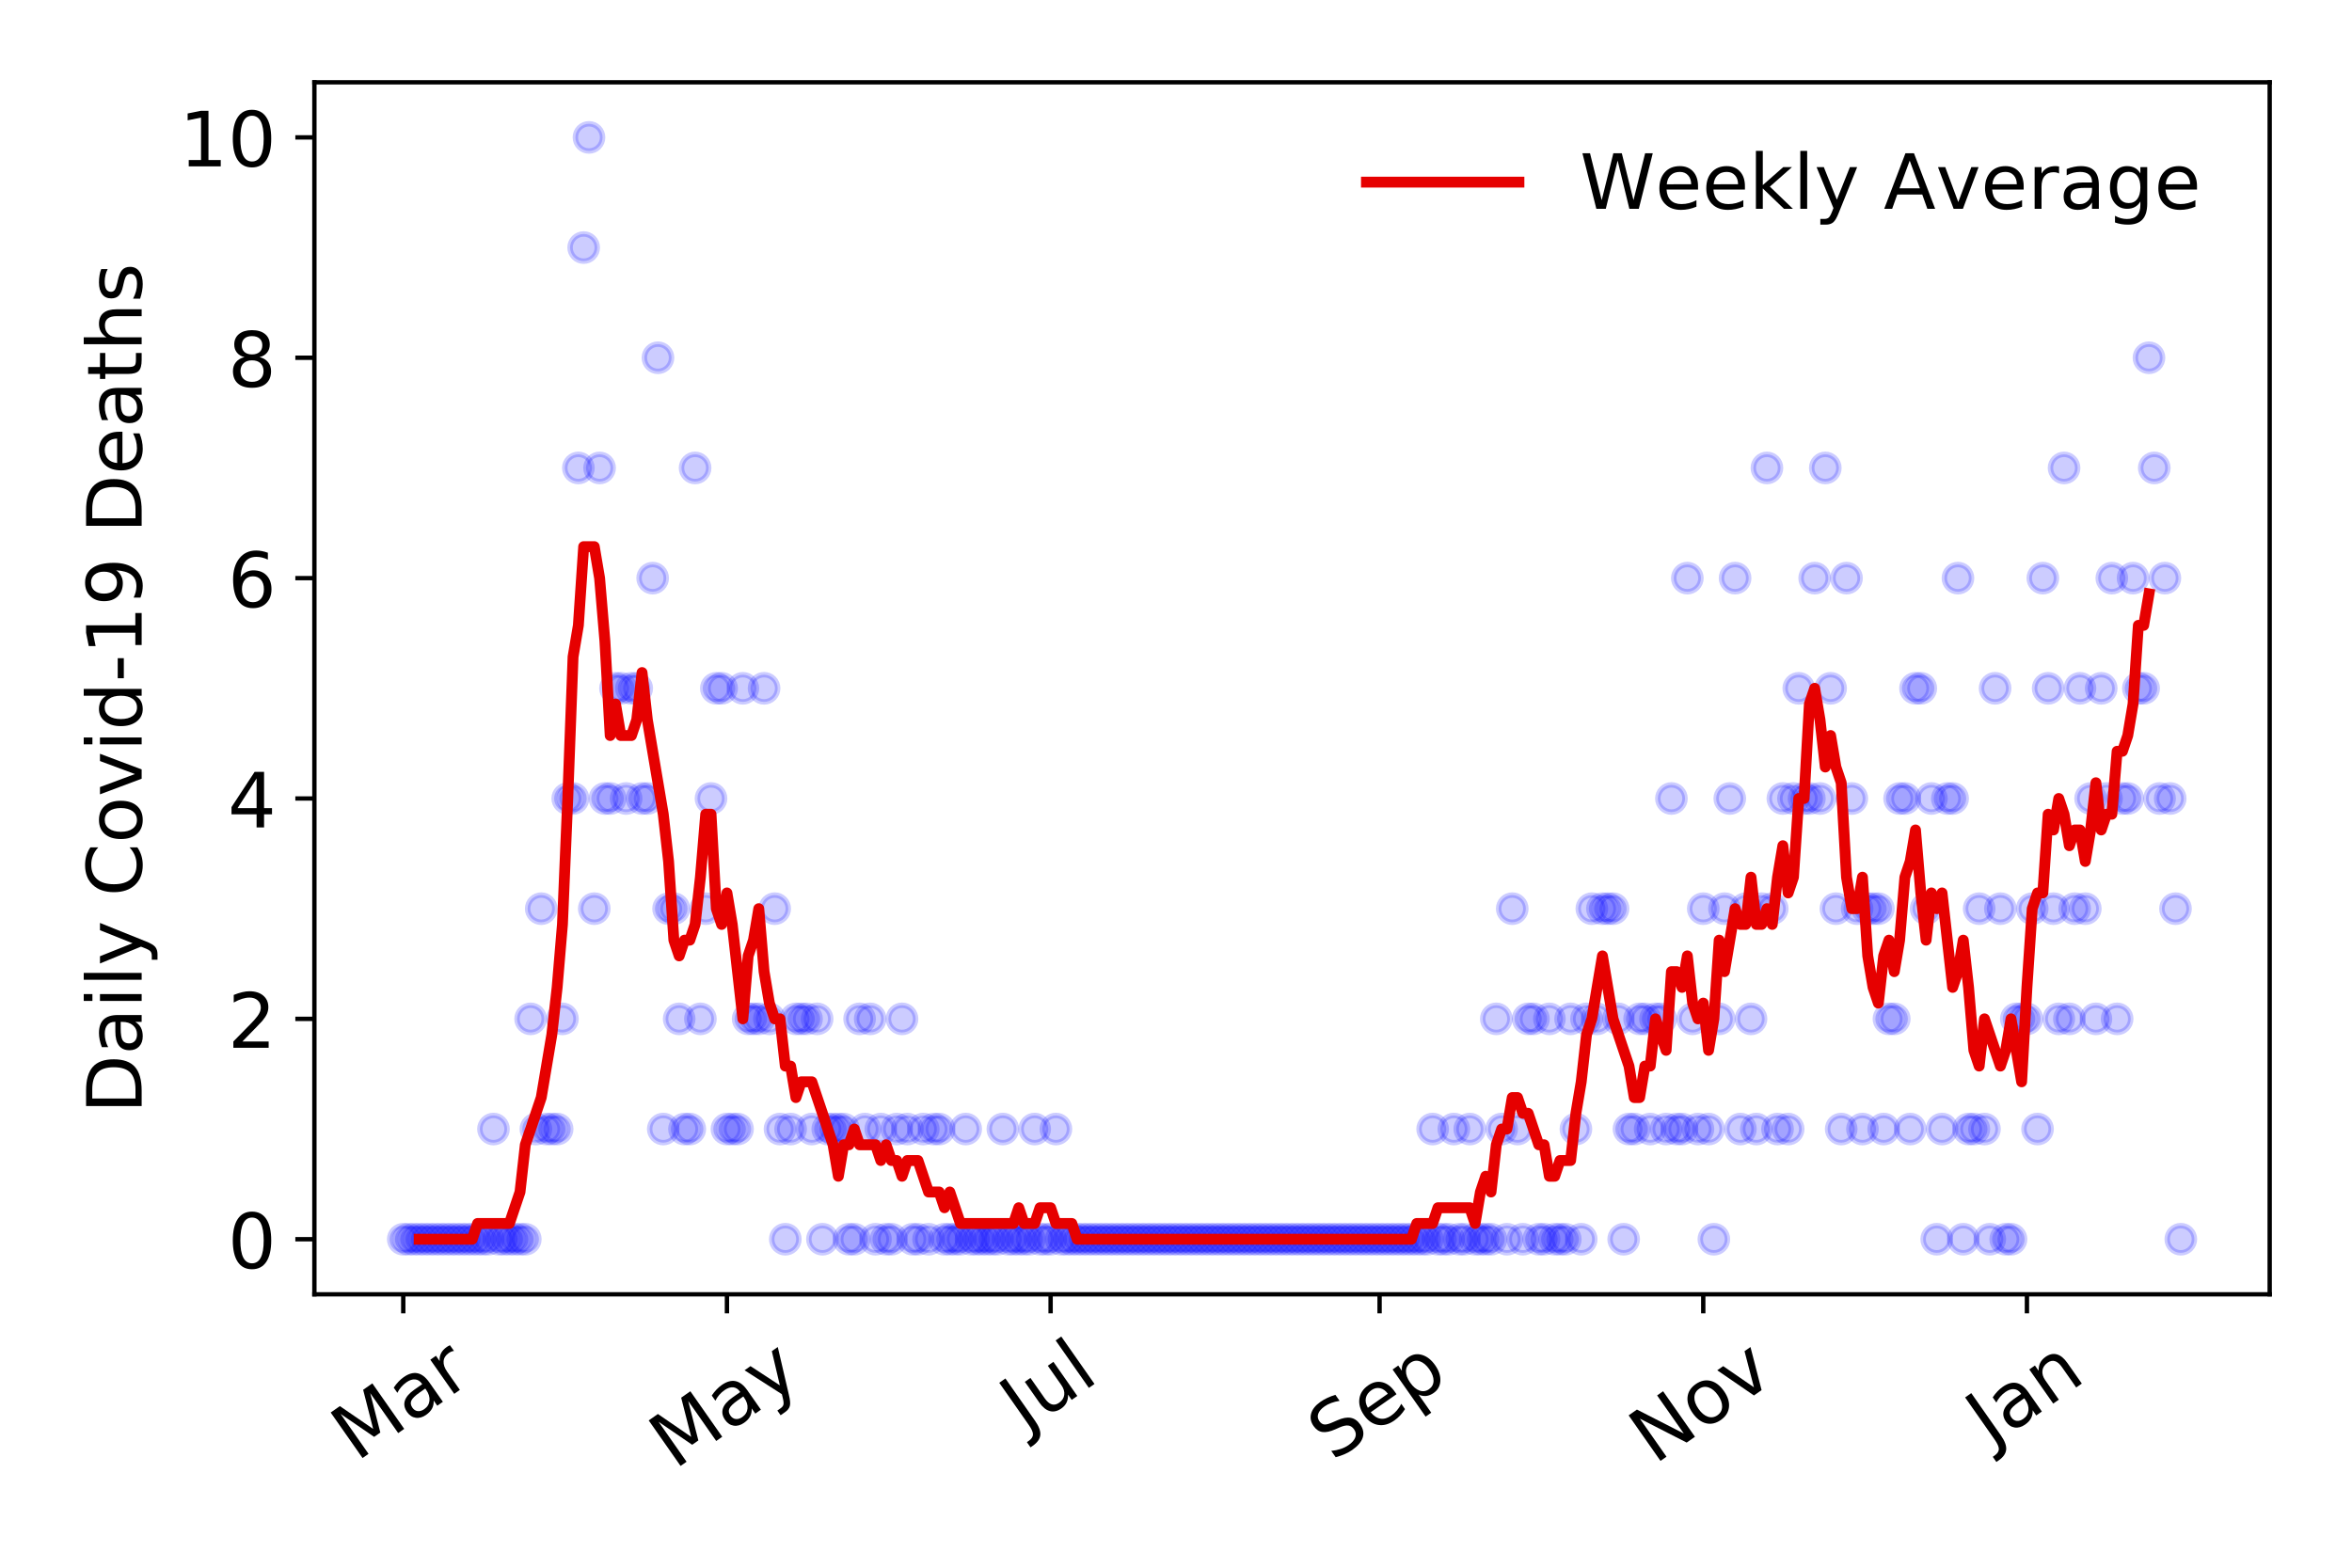 <?xml version="1.0" encoding="utf-8" standalone="no"?>
<!DOCTYPE svg PUBLIC "-//W3C//DTD SVG 1.1//EN"
  "http://www.w3.org/Graphics/SVG/1.1/DTD/svg11.dtd">
<!-- Created with matplotlib (https://matplotlib.org/) -->
<svg height="288pt" version="1.1" viewBox="0 0 432 288" width="432pt" xmlns="http://www.w3.org/2000/svg" xmlns:xlink="http://www.w3.org/1999/xlink">
 <defs>
  <style type="text/css">
*{stroke-linecap:butt;stroke-linejoin:round;}
  </style>
 </defs>
 <g id="figure_1">
  <g id="patch_1">
   <path d="M 0 288 
L 432 288 
L 432 0 
L 0 0 
z
" style="fill:#ffffff;"/>
  </g>
  <g id="axes_1">
   <g id="patch_2">
    <path d="M 57.745 237.778 
L 416.88 237.778 
L 416.88 15.12 
L 57.745 15.12 
z
" style="fill:#ffffff;"/>
   </g>
   <g id="matplotlib.axis_1">
    <g id="xtick_1">
     <g id="line2d_1">
      <defs>
       <path d="M 0 0 
L 0 3.5 
" id="m819385a69d" style="stroke:#000000;stroke-width:0.8;"/>
      </defs>
      <g>
       <use style="stroke:#000000;stroke-width:0.8;" x="74.069" xlink:href="#m819385a69d" y="237.778"/>
      </g>
     </g>
     <g id="text_1">
      <!-- Mar -->
      <defs>
       <path d="M 9.812 72.906 
L 24.516 72.906 
L 43.109 23.297 
L 61.812 72.906 
L 76.516 72.906 
L 76.516 0 
L 66.891 0 
L 66.891 64.016 
L 48.094 14.016 
L 38.188 14.016 
L 19.391 64.016 
L 19.391 0 
L 9.812 0 
z
" id="DejaVuSans-77"/>
       <path d="M 34.281 27.484 
Q 23.391 27.484 19.188 25 
Q 14.984 22.516 14.984 16.5 
Q 14.984 11.719 18.141 8.906 
Q 21.297 6.109 26.703 6.109 
Q 34.188 6.109 38.703 11.406 
Q 43.219 16.703 43.219 25.484 
L 43.219 27.484 
z
M 52.203 31.203 
L 52.203 0 
L 43.219 0 
L 43.219 8.297 
Q 40.141 3.328 35.547 0.953 
Q 30.953 -1.422 24.312 -1.422 
Q 15.922 -1.422 10.953 3.297 
Q 6 8.016 6 15.922 
Q 6 25.141 12.172 29.828 
Q 18.359 34.516 30.609 34.516 
L 43.219 34.516 
L 43.219 35.406 
Q 43.219 41.609 39.141 45 
Q 35.062 48.391 27.688 48.391 
Q 23 48.391 18.547 47.266 
Q 14.109 46.141 10.016 43.891 
L 10.016 52.203 
Q 14.938 54.109 19.578 55.047 
Q 24.219 56 28.609 56 
Q 40.484 56 46.344 49.844 
Q 52.203 43.703 52.203 31.203 
z
" id="DejaVuSans-97"/>
       <path d="M 41.109 46.297 
Q 39.594 47.172 37.812 47.578 
Q 36.031 48 33.891 48 
Q 26.266 48 22.188 43.047 
Q 18.109 38.094 18.109 28.812 
L 18.109 0 
L 9.078 0 
L 9.078 54.688 
L 18.109 54.688 
L 18.109 46.188 
Q 20.953 51.172 25.484 53.578 
Q 30.031 56 36.531 56 
Q 37.453 56 38.578 55.875 
Q 39.703 55.766 41.062 55.516 
z
" id="DejaVuSans-114"/>
      </defs>
      <g transform="translate(65.467 268.643)rotate(-35)scale(0.14 -0.14)">
       <use xlink:href="#DejaVuSans-77"/>
       <use x="86.279" xlink:href="#DejaVuSans-97"/>
       <use x="147.559" xlink:href="#DejaVuSans-114"/>
      </g>
     </g>
    </g>
    <g id="xtick_2">
     <g id="line2d_2">
      <g>
       <use style="stroke:#000000;stroke-width:0.8;" x="133.519" xlink:href="#m819385a69d" y="237.778"/>
      </g>
     </g>
     <g id="text_2">
      <!-- May -->
      <defs>
       <path d="M 32.172 -5.078 
Q 28.375 -14.844 24.75 -17.812 
Q 21.141 -20.797 15.094 -20.797 
L 7.906 -20.797 
L 7.906 -13.281 
L 13.188 -13.281 
Q 16.891 -13.281 18.938 -11.516 
Q 21 -9.766 23.484 -3.219 
L 25.094 0.875 
L 2.984 54.688 
L 12.5 54.688 
L 29.594 11.922 
L 46.688 54.688 
L 56.203 54.688 
z
" id="DejaVuSans-121"/>
      </defs>
      <g transform="translate(123.88 270.094)rotate(-35)scale(0.14 -0.14)">
       <use xlink:href="#DejaVuSans-77"/>
       <use x="86.279" xlink:href="#DejaVuSans-97"/>
       <use x="147.559" xlink:href="#DejaVuSans-121"/>
      </g>
     </g>
    </g>
    <g id="xtick_3">
     <g id="line2d_3">
      <g>
       <use style="stroke:#000000;stroke-width:0.8;" x="192.969" xlink:href="#m819385a69d" y="237.778"/>
      </g>
     </g>
     <g id="text_3">
      <!-- Jul -->
      <defs>
       <path d="M 9.812 72.906 
L 19.672 72.906 
L 19.672 5.078 
Q 19.672 -8.109 14.672 -14.062 
Q 9.672 -20.016 -1.422 -20.016 
L -5.172 -20.016 
L -5.172 -11.719 
L -2.094 -11.719 
Q 4.438 -11.719 7.125 -8.047 
Q 9.812 -4.391 9.812 5.078 
z
" id="DejaVuSans-74"/>
       <path d="M 8.5 21.578 
L 8.5 54.688 
L 17.484 54.688 
L 17.484 21.922 
Q 17.484 14.156 20.5 10.266 
Q 23.531 6.391 29.594 6.391 
Q 36.859 6.391 41.078 11.031 
Q 45.312 15.672 45.312 23.688 
L 45.312 54.688 
L 54.297 54.688 
L 54.297 0 
L 45.312 0 
L 45.312 8.406 
Q 42.047 3.422 37.719 1 
Q 33.406 -1.422 27.688 -1.422 
Q 18.266 -1.422 13.375 4.438 
Q 8.5 10.297 8.5 21.578 
z
M 31.109 56 
z
" id="DejaVuSans-117"/>
       <path d="M 9.422 75.984 
L 18.406 75.984 
L 18.406 0 
L 9.422 0 
z
" id="DejaVuSans-108"/>
      </defs>
      <g transform="translate(188.266 263.181)rotate(-35)scale(0.14 -0.14)">
       <use xlink:href="#DejaVuSans-74"/>
       <use x="29.492" xlink:href="#DejaVuSans-117"/>
       <use x="92.871" xlink:href="#DejaVuSans-108"/>
      </g>
     </g>
    </g>
    <g id="xtick_4">
     <g id="line2d_4">
      <g>
       <use style="stroke:#000000;stroke-width:0.8;" x="253.393" xlink:href="#m819385a69d" y="237.778"/>
      </g>
     </g>
     <g id="text_4">
      <!-- Sep -->
      <defs>
       <path d="M 53.516 70.516 
L 53.516 60.891 
Q 47.906 63.578 42.922 64.891 
Q 37.938 66.219 33.297 66.219 
Q 25.25 66.219 20.875 63.094 
Q 16.5 59.969 16.5 54.203 
Q 16.5 49.359 19.406 46.891 
Q 22.312 44.438 30.422 42.922 
L 36.375 41.703 
Q 47.406 39.594 52.656 34.297 
Q 57.906 29 57.906 20.125 
Q 57.906 9.516 50.797 4.047 
Q 43.703 -1.422 29.984 -1.422 
Q 24.812 -1.422 18.969 -0.25 
Q 13.141 0.922 6.891 3.219 
L 6.891 13.375 
Q 12.891 10.016 18.656 8.297 
Q 24.422 6.594 29.984 6.594 
Q 38.422 6.594 43.016 9.906 
Q 47.609 13.234 47.609 19.391 
Q 47.609 24.75 44.312 27.781 
Q 41.016 30.812 33.5 32.328 
L 27.484 33.5 
Q 16.453 35.688 11.516 40.375 
Q 6.594 45.062 6.594 53.422 
Q 6.594 63.094 13.406 68.656 
Q 20.219 74.219 32.172 74.219 
Q 37.312 74.219 42.625 73.281 
Q 47.953 72.359 53.516 70.516 
z
" id="DejaVuSans-83"/>
       <path d="M 56.203 29.594 
L 56.203 25.203 
L 14.891 25.203 
Q 15.484 15.922 20.484 11.062 
Q 25.484 6.203 34.422 6.203 
Q 39.594 6.203 44.453 7.469 
Q 49.312 8.734 54.109 11.281 
L 54.109 2.781 
Q 49.266 0.734 44.188 -0.344 
Q 39.109 -1.422 33.891 -1.422 
Q 20.797 -1.422 13.156 6.188 
Q 5.516 13.812 5.516 26.812 
Q 5.516 40.234 12.766 48.109 
Q 20.016 56 32.328 56 
Q 43.359 56 49.781 48.891 
Q 56.203 41.797 56.203 29.594 
z
M 47.219 32.234 
Q 47.125 39.594 43.094 43.984 
Q 39.062 48.391 32.422 48.391 
Q 24.906 48.391 20.391 44.141 
Q 15.875 39.891 15.188 32.172 
z
" id="DejaVuSans-101"/>
       <path d="M 18.109 8.203 
L 18.109 -20.797 
L 9.078 -20.797 
L 9.078 54.688 
L 18.109 54.688 
L 18.109 46.391 
Q 20.953 51.266 25.266 53.625 
Q 29.594 56 35.594 56 
Q 45.562 56 51.781 48.094 
Q 58.016 40.188 58.016 27.297 
Q 58.016 14.406 51.781 6.484 
Q 45.562 -1.422 35.594 -1.422 
Q 29.594 -1.422 25.266 0.953 
Q 20.953 3.328 18.109 8.203 
z
M 48.688 27.297 
Q 48.688 37.203 44.609 42.844 
Q 40.531 48.484 33.406 48.484 
Q 26.266 48.484 22.188 42.844 
Q 18.109 37.203 18.109 27.297 
Q 18.109 17.391 22.188 11.75 
Q 26.266 6.109 33.406 6.109 
Q 40.531 6.109 44.609 11.75 
Q 48.688 17.391 48.688 27.297 
z
" id="DejaVuSans-112"/>
      </defs>
      <g transform="translate(244.8 268.629)rotate(-35)scale(0.14 -0.14)">
       <use xlink:href="#DejaVuSans-83"/>
       <use x="63.477" xlink:href="#DejaVuSans-101"/>
       <use x="125" xlink:href="#DejaVuSans-112"/>
      </g>
     </g>
    </g>
    <g id="xtick_5">
     <g id="line2d_5">
      <g>
       <use style="stroke:#000000;stroke-width:0.8;" x="312.843" xlink:href="#m819385a69d" y="237.778"/>
      </g>
     </g>
     <g id="text_5">
      <!-- Nov -->
      <defs>
       <path d="M 9.812 72.906 
L 23.094 72.906 
L 55.422 11.922 
L 55.422 72.906 
L 64.984 72.906 
L 64.984 0 
L 51.703 0 
L 19.391 60.984 
L 19.391 0 
L 9.812 0 
z
" id="DejaVuSans-78"/>
       <path d="M 30.609 48.391 
Q 23.391 48.391 19.188 42.75 
Q 14.984 37.109 14.984 27.297 
Q 14.984 17.484 19.156 11.844 
Q 23.344 6.203 30.609 6.203 
Q 37.797 6.203 41.984 11.859 
Q 46.188 17.531 46.188 27.297 
Q 46.188 37.016 41.984 42.703 
Q 37.797 48.391 30.609 48.391 
z
M 30.609 56 
Q 42.328 56 49.016 48.375 
Q 55.719 40.766 55.719 27.297 
Q 55.719 13.875 49.016 6.219 
Q 42.328 -1.422 30.609 -1.422 
Q 18.844 -1.422 12.172 6.219 
Q 5.516 13.875 5.516 27.297 
Q 5.516 40.766 12.172 48.375 
Q 18.844 56 30.609 56 
z
" id="DejaVuSans-111"/>
       <path d="M 2.984 54.688 
L 12.5 54.688 
L 29.594 8.797 
L 46.688 54.688 
L 56.203 54.688 
L 35.688 0 
L 23.484 0 
z
" id="DejaVuSans-118"/>
      </defs>
      <g transform="translate(303.867 269.166)rotate(-35)scale(0.14 -0.14)">
       <use xlink:href="#DejaVuSans-78"/>
       <use x="74.805" xlink:href="#DejaVuSans-111"/>
       <use x="135.986" xlink:href="#DejaVuSans-118"/>
      </g>
     </g>
    </g>
    <g id="xtick_6">
     <g id="line2d_6">
      <g>
       <use style="stroke:#000000;stroke-width:0.8;" x="372.293" xlink:href="#m819385a69d" y="237.778"/>
      </g>
     </g>
     <g id="text_6">
      <!-- Jan -->
      <defs>
       <path d="M 54.891 33.016 
L 54.891 0 
L 45.906 0 
L 45.906 32.719 
Q 45.906 40.484 42.875 44.328 
Q 39.844 48.188 33.797 48.188 
Q 26.516 48.188 22.312 43.547 
Q 18.109 38.922 18.109 30.906 
L 18.109 0 
L 9.078 0 
L 9.078 54.688 
L 18.109 54.688 
L 18.109 46.188 
Q 21.344 51.125 25.703 53.562 
Q 30.078 56 35.797 56 
Q 45.219 56 50.047 50.172 
Q 54.891 44.344 54.891 33.016 
z
" id="DejaVuSans-110"/>
      </defs>
      <g transform="translate(365.669 265.871)rotate(-35)scale(0.14 -0.14)">
       <use xlink:href="#DejaVuSans-74"/>
       <use x="29.492" xlink:href="#DejaVuSans-97"/>
       <use x="90.771" xlink:href="#DejaVuSans-110"/>
      </g>
     </g>
    </g>
   </g>
   <g id="matplotlib.axis_2">
    <g id="ytick_1">
     <g id="line2d_7">
      <defs>
       <path d="M 0 0 
L -3.5 0 
" id="mcad5369250" style="stroke:#000000;stroke-width:0.8;"/>
      </defs>
      <g>
       <use style="stroke:#000000;stroke-width:0.8;" x="57.745" xlink:href="#mcad5369250" y="227.657"/>
      </g>
     </g>
     <g id="text_7">
      <!-- 0 -->
      <defs>
       <path d="M 31.781 66.406 
Q 24.172 66.406 20.328 58.906 
Q 16.5 51.422 16.5 36.375 
Q 16.5 21.391 20.328 13.891 
Q 24.172 6.391 31.781 6.391 
Q 39.453 6.391 43.281 13.891 
Q 47.125 21.391 47.125 36.375 
Q 47.125 51.422 43.281 58.906 
Q 39.453 66.406 31.781 66.406 
z
M 31.781 74.219 
Q 44.047 74.219 50.516 64.516 
Q 56.984 54.828 56.984 36.375 
Q 56.984 17.969 50.516 8.266 
Q 44.047 -1.422 31.781 -1.422 
Q 19.531 -1.422 13.062 8.266 
Q 6.594 17.969 6.594 36.375 
Q 6.594 54.828 13.062 64.516 
Q 19.531 74.219 31.781 74.219 
z
" id="DejaVuSans-48"/>
      </defs>
      <g transform="translate(41.837 232.976)scale(0.14 -0.14)">
       <use xlink:href="#DejaVuSans-48"/>
      </g>
     </g>
    </g>
    <g id="ytick_2">
     <g id="line2d_8">
      <g>
       <use style="stroke:#000000;stroke-width:0.8;" x="57.745" xlink:href="#mcad5369250" y="187.174"/>
      </g>
     </g>
     <g id="text_8">
      <!-- 2 -->
      <defs>
       <path d="M 19.188 8.297 
L 53.609 8.297 
L 53.609 0 
L 7.328 0 
L 7.328 8.297 
Q 12.938 14.109 22.625 23.891 
Q 32.328 33.688 34.812 36.531 
Q 39.547 41.844 41.422 45.531 
Q 43.312 49.219 43.312 52.781 
Q 43.312 58.594 39.234 62.25 
Q 35.156 65.922 28.609 65.922 
Q 23.969 65.922 18.812 64.312 
Q 13.672 62.703 7.812 59.422 
L 7.812 69.391 
Q 13.766 71.781 18.938 73 
Q 24.125 74.219 28.422 74.219 
Q 39.75 74.219 46.484 68.547 
Q 53.219 62.891 53.219 53.422 
Q 53.219 48.922 51.531 44.891 
Q 49.859 40.875 45.406 35.406 
Q 44.188 33.984 37.641 27.219 
Q 31.109 20.453 19.188 8.297 
z
" id="DejaVuSans-50"/>
      </defs>
      <g transform="translate(41.837 192.493)scale(0.14 -0.14)">
       <use xlink:href="#DejaVuSans-50"/>
      </g>
     </g>
    </g>
    <g id="ytick_3">
     <g id="line2d_9">
      <g>
       <use style="stroke:#000000;stroke-width:0.8;" x="57.745" xlink:href="#mcad5369250" y="146.691"/>
      </g>
     </g>
     <g id="text_9">
      <!-- 4 -->
      <defs>
       <path d="M 37.797 64.312 
L 12.891 25.391 
L 37.797 25.391 
z
M 35.203 72.906 
L 47.609 72.906 
L 47.609 25.391 
L 58.016 25.391 
L 58.016 17.188 
L 47.609 17.188 
L 47.609 0 
L 37.797 0 
L 37.797 17.188 
L 4.891 17.188 
L 4.891 26.703 
z
" id="DejaVuSans-52"/>
      </defs>
      <g transform="translate(41.837 152.01)scale(0.14 -0.14)">
       <use xlink:href="#DejaVuSans-52"/>
      </g>
     </g>
    </g>
    <g id="ytick_4">
     <g id="line2d_10">
      <g>
       <use style="stroke:#000000;stroke-width:0.8;" x="57.745" xlink:href="#mcad5369250" y="106.207"/>
      </g>
     </g>
     <g id="text_10">
      <!-- 6 -->
      <defs>
       <path d="M 33.016 40.375 
Q 26.375 40.375 22.484 35.828 
Q 18.609 31.297 18.609 23.391 
Q 18.609 15.531 22.484 10.953 
Q 26.375 6.391 33.016 6.391 
Q 39.656 6.391 43.531 10.953 
Q 47.406 15.531 47.406 23.391 
Q 47.406 31.297 43.531 35.828 
Q 39.656 40.375 33.016 40.375 
z
M 52.594 71.297 
L 52.594 62.312 
Q 48.875 64.062 45.094 64.984 
Q 41.312 65.922 37.594 65.922 
Q 27.828 65.922 22.672 59.328 
Q 17.531 52.734 16.797 39.406 
Q 19.672 43.656 24.016 45.922 
Q 28.375 48.188 33.594 48.188 
Q 44.578 48.188 50.953 41.516 
Q 57.328 34.859 57.328 23.391 
Q 57.328 12.156 50.688 5.359 
Q 44.047 -1.422 33.016 -1.422 
Q 20.359 -1.422 13.672 8.266 
Q 6.984 17.969 6.984 36.375 
Q 6.984 53.656 15.188 63.938 
Q 23.391 74.219 37.203 74.219 
Q 40.922 74.219 44.703 73.484 
Q 48.484 72.75 52.594 71.297 
z
" id="DejaVuSans-54"/>
      </defs>
      <g transform="translate(41.837 111.526)scale(0.14 -0.14)">
       <use xlink:href="#DejaVuSans-54"/>
      </g>
     </g>
    </g>
    <g id="ytick_5">
     <g id="line2d_11">
      <g>
       <use style="stroke:#000000;stroke-width:0.8;" x="57.745" xlink:href="#mcad5369250" y="65.724"/>
      </g>
     </g>
     <g id="text_11">
      <!-- 8 -->
      <defs>
       <path d="M 31.781 34.625 
Q 24.75 34.625 20.719 30.859 
Q 16.703 27.094 16.703 20.516 
Q 16.703 13.922 20.719 10.156 
Q 24.75 6.391 31.781 6.391 
Q 38.812 6.391 42.859 10.172 
Q 46.922 13.969 46.922 20.516 
Q 46.922 27.094 42.891 30.859 
Q 38.875 34.625 31.781 34.625 
z
M 21.922 38.812 
Q 15.578 40.375 12.031 44.719 
Q 8.5 49.078 8.5 55.328 
Q 8.5 64.062 14.719 69.141 
Q 20.953 74.219 31.781 74.219 
Q 42.672 74.219 48.875 69.141 
Q 55.078 64.062 55.078 55.328 
Q 55.078 49.078 51.531 44.719 
Q 48 40.375 41.703 38.812 
Q 48.828 37.156 52.797 32.312 
Q 56.781 27.484 56.781 20.516 
Q 56.781 9.906 50.312 4.234 
Q 43.844 -1.422 31.781 -1.422 
Q 19.734 -1.422 13.25 4.234 
Q 6.781 9.906 6.781 20.516 
Q 6.781 27.484 10.781 32.312 
Q 14.797 37.156 21.922 38.812 
z
M 18.312 54.391 
Q 18.312 48.734 21.844 45.562 
Q 25.391 42.391 31.781 42.391 
Q 38.141 42.391 41.719 45.562 
Q 45.312 48.734 45.312 54.391 
Q 45.312 60.062 41.719 63.234 
Q 38.141 66.406 31.781 66.406 
Q 25.391 66.406 21.844 63.234 
Q 18.312 60.062 18.312 54.391 
z
" id="DejaVuSans-56"/>
      </defs>
      <g transform="translate(41.837 71.043)scale(0.14 -0.14)">
       <use xlink:href="#DejaVuSans-56"/>
      </g>
     </g>
    </g>
    <g id="ytick_6">
     <g id="line2d_12">
      <g>
       <use style="stroke:#000000;stroke-width:0.8;" x="57.745" xlink:href="#mcad5369250" y="25.241"/>
      </g>
     </g>
     <g id="text_12">
      <!-- 10 -->
      <defs>
       <path d="M 12.406 8.297 
L 28.516 8.297 
L 28.516 63.922 
L 10.984 60.406 
L 10.984 69.391 
L 28.422 72.906 
L 38.281 72.906 
L 38.281 8.297 
L 54.391 8.297 
L 54.391 0 
L 12.406 0 
z
" id="DejaVuSans-49"/>
      </defs>
      <g transform="translate(32.93 30.56)scale(0.14 -0.14)">
       <use xlink:href="#DejaVuSans-49"/>
       <use x="63.623" xlink:href="#DejaVuSans-48"/>
      </g>
     </g>
    </g>
    <g id="text_13">
     <!-- Daily Covid-19 Deaths -->
     <defs>
      <path d="M 19.672 64.797 
L 19.672 8.109 
L 31.594 8.109 
Q 46.688 8.109 53.688 14.938 
Q 60.688 21.781 60.688 36.531 
Q 60.688 51.172 53.688 57.984 
Q 46.688 64.797 31.594 64.797 
z
M 9.812 72.906 
L 30.078 72.906 
Q 51.266 72.906 61.172 64.094 
Q 71.094 55.281 71.094 36.531 
Q 71.094 17.672 61.125 8.828 
Q 51.172 0 30.078 0 
L 9.812 0 
z
" id="DejaVuSans-68"/>
      <path d="M 9.422 54.688 
L 18.406 54.688 
L 18.406 0 
L 9.422 0 
z
M 9.422 75.984 
L 18.406 75.984 
L 18.406 64.594 
L 9.422 64.594 
z
" id="DejaVuSans-105"/>
      <path id="DejaVuSans-32"/>
      <path d="M 64.406 67.281 
L 64.406 56.891 
Q 59.422 61.531 53.781 63.812 
Q 48.141 66.109 41.797 66.109 
Q 29.297 66.109 22.656 58.469 
Q 16.016 50.828 16.016 36.375 
Q 16.016 21.969 22.656 14.328 
Q 29.297 6.688 41.797 6.688 
Q 48.141 6.688 53.781 8.984 
Q 59.422 11.281 64.406 15.922 
L 64.406 5.609 
Q 59.234 2.094 53.438 0.328 
Q 47.656 -1.422 41.219 -1.422 
Q 24.656 -1.422 15.125 8.703 
Q 5.609 18.844 5.609 36.375 
Q 5.609 53.953 15.125 64.078 
Q 24.656 74.219 41.219 74.219 
Q 47.75 74.219 53.531 72.484 
Q 59.328 70.75 64.406 67.281 
z
" id="DejaVuSans-67"/>
      <path d="M 45.406 46.391 
L 45.406 75.984 
L 54.391 75.984 
L 54.391 0 
L 45.406 0 
L 45.406 8.203 
Q 42.578 3.328 38.25 0.953 
Q 33.938 -1.422 27.875 -1.422 
Q 17.969 -1.422 11.734 6.484 
Q 5.516 14.406 5.516 27.297 
Q 5.516 40.188 11.734 48.094 
Q 17.969 56 27.875 56 
Q 33.938 56 38.25 53.625 
Q 42.578 51.266 45.406 46.391 
z
M 14.797 27.297 
Q 14.797 17.391 18.875 11.75 
Q 22.953 6.109 30.078 6.109 
Q 37.203 6.109 41.297 11.75 
Q 45.406 17.391 45.406 27.297 
Q 45.406 37.203 41.297 42.844 
Q 37.203 48.484 30.078 48.484 
Q 22.953 48.484 18.875 42.844 
Q 14.797 37.203 14.797 27.297 
z
" id="DejaVuSans-100"/>
      <path d="M 4.891 31.391 
L 31.203 31.391 
L 31.203 23.391 
L 4.891 23.391 
z
" id="DejaVuSans-45"/>
      <path d="M 10.984 1.516 
L 10.984 10.5 
Q 14.703 8.734 18.5 7.812 
Q 22.312 6.891 25.984 6.891 
Q 35.75 6.891 40.891 13.453 
Q 46.047 20.016 46.781 33.406 
Q 43.953 29.203 39.594 26.953 
Q 35.25 24.703 29.984 24.703 
Q 19.047 24.703 12.672 31.312 
Q 6.297 37.938 6.297 49.422 
Q 6.297 60.641 12.938 67.422 
Q 19.578 74.219 30.609 74.219 
Q 43.266 74.219 49.922 64.516 
Q 56.594 54.828 56.594 36.375 
Q 56.594 19.141 48.406 8.859 
Q 40.234 -1.422 26.422 -1.422 
Q 22.703 -1.422 18.891 -0.688 
Q 15.094 0.047 10.984 1.516 
z
M 30.609 32.422 
Q 37.25 32.422 41.125 36.953 
Q 45.016 41.5 45.016 49.422 
Q 45.016 57.281 41.125 61.844 
Q 37.25 66.406 30.609 66.406 
Q 23.969 66.406 20.094 61.844 
Q 16.219 57.281 16.219 49.422 
Q 16.219 41.5 20.094 36.953 
Q 23.969 32.422 30.609 32.422 
z
" id="DejaVuSans-57"/>
      <path d="M 18.312 70.219 
L 18.312 54.688 
L 36.812 54.688 
L 36.812 47.703 
L 18.312 47.703 
L 18.312 18.016 
Q 18.312 11.328 20.141 9.422 
Q 21.969 7.516 27.594 7.516 
L 36.812 7.516 
L 36.812 0 
L 27.594 0 
Q 17.188 0 13.234 3.875 
Q 9.281 7.766 9.281 18.016 
L 9.281 47.703 
L 2.688 47.703 
L 2.688 54.688 
L 9.281 54.688 
L 9.281 70.219 
z
" id="DejaVuSans-116"/>
      <path d="M 54.891 33.016 
L 54.891 0 
L 45.906 0 
L 45.906 32.719 
Q 45.906 40.484 42.875 44.328 
Q 39.844 48.188 33.797 48.188 
Q 26.516 48.188 22.312 43.547 
Q 18.109 38.922 18.109 30.906 
L 18.109 0 
L 9.078 0 
L 9.078 75.984 
L 18.109 75.984 
L 18.109 46.188 
Q 21.344 51.125 25.703 53.562 
Q 30.078 56 35.797 56 
Q 45.219 56 50.047 50.172 
Q 54.891 44.344 54.891 33.016 
z
" id="DejaVuSans-104"/>
      <path d="M 44.281 53.078 
L 44.281 44.578 
Q 40.484 46.531 36.375 47.5 
Q 32.281 48.484 27.875 48.484 
Q 21.188 48.484 17.844 46.438 
Q 14.5 44.391 14.5 40.281 
Q 14.5 37.156 16.891 35.375 
Q 19.281 33.594 26.516 31.984 
L 29.594 31.297 
Q 39.156 29.25 43.188 25.516 
Q 47.219 21.781 47.219 15.094 
Q 47.219 7.469 41.188 3.016 
Q 35.156 -1.422 24.609 -1.422 
Q 20.219 -1.422 15.453 -0.562 
Q 10.688 0.297 5.422 2 
L 5.422 11.281 
Q 10.406 8.688 15.234 7.391 
Q 20.062 6.109 24.812 6.109 
Q 31.156 6.109 34.562 8.281 
Q 37.984 10.453 37.984 14.406 
Q 37.984 18.062 35.516 20.016 
Q 33.062 21.969 24.703 23.781 
L 21.578 24.516 
Q 13.234 26.266 9.516 29.906 
Q 5.812 33.547 5.812 39.891 
Q 5.812 47.609 11.281 51.797 
Q 16.75 56 26.812 56 
Q 31.781 56 36.172 55.266 
Q 40.578 54.547 44.281 53.078 
z
" id="DejaVuSans-115"/>
     </defs>
     <g transform="translate(26.018 204.56)rotate(-90)scale(0.14 -0.14)">
      <use xlink:href="#DejaVuSans-68"/>
      <use x="77.002" xlink:href="#DejaVuSans-97"/>
      <use x="138.281" xlink:href="#DejaVuSans-105"/>
      <use x="166.064" xlink:href="#DejaVuSans-108"/>
      <use x="193.848" xlink:href="#DejaVuSans-121"/>
      <use x="253.027" xlink:href="#DejaVuSans-32"/>
      <use x="284.814" xlink:href="#DejaVuSans-67"/>
      <use x="354.639" xlink:href="#DejaVuSans-111"/>
      <use x="415.82" xlink:href="#DejaVuSans-118"/>
      <use x="475" xlink:href="#DejaVuSans-105"/>
      <use x="502.783" xlink:href="#DejaVuSans-100"/>
      <use x="566.26" xlink:href="#DejaVuSans-45"/>
      <use x="602.344" xlink:href="#DejaVuSans-49"/>
      <use x="665.967" xlink:href="#DejaVuSans-57"/>
      <use x="729.59" xlink:href="#DejaVuSans-32"/>
      <use x="761.377" xlink:href="#DejaVuSans-68"/>
      <use x="838.379" xlink:href="#DejaVuSans-101"/>
      <use x="899.902" xlink:href="#DejaVuSans-97"/>
      <use x="961.182" xlink:href="#DejaVuSans-116"/>
      <use x="1000.391" xlink:href="#DejaVuSans-104"/>
      <use x="1063.77" xlink:href="#DejaVuSans-115"/>
     </g>
    </g>
   </g>
   <g id="line2d_13">
    <defs>
     <path d="M 0 2.5 
C 0.663 2.5 1.299 2.237 1.768 1.768 
C 2.237 1.299 2.5 0.663 2.5 0 
C 2.5 -0.663 2.237 -1.299 1.768 -1.768 
C 1.299 -2.237 0.663 -2.5 0 -2.5 
C -0.663 -2.5 -1.299 -2.237 -1.768 -1.768 
C -2.237 -1.299 -2.5 -0.663 -2.5 0 
C -2.5 0.663 -2.237 1.299 -1.768 1.768 
C -1.299 2.237 -0.663 2.5 0 2.5 
z
" id="meff5753705" style="stroke:#0000ff;stroke-opacity:0.2;"/>
    </defs>
    <g clip-path="url(#p997fcbdc0e)">
     <use style="fill:#0000ff;fill-opacity:0.2;stroke:#0000ff;stroke-opacity:0.2;" x="74.069" xlink:href="#meff5753705" y="227.657"/>
     <use style="fill:#0000ff;fill-opacity:0.2;stroke:#0000ff;stroke-opacity:0.2;" x="75.044" xlink:href="#meff5753705" y="227.657"/>
     <use style="fill:#0000ff;fill-opacity:0.2;stroke:#0000ff;stroke-opacity:0.2;" x="76.018" xlink:href="#meff5753705" y="227.657"/>
     <use style="fill:#0000ff;fill-opacity:0.2;stroke:#0000ff;stroke-opacity:0.2;" x="76.993" xlink:href="#meff5753705" y="227.657"/>
     <use style="fill:#0000ff;fill-opacity:0.2;stroke:#0000ff;stroke-opacity:0.2;" x="77.968" xlink:href="#meff5753705" y="227.657"/>
     <use style="fill:#0000ff;fill-opacity:0.2;stroke:#0000ff;stroke-opacity:0.2;" x="78.942" xlink:href="#meff5753705" y="227.657"/>
     <use style="fill:#0000ff;fill-opacity:0.2;stroke:#0000ff;stroke-opacity:0.2;" x="79.917" xlink:href="#meff5753705" y="227.657"/>
     <use style="fill:#0000ff;fill-opacity:0.2;stroke:#0000ff;stroke-opacity:0.2;" x="80.891" xlink:href="#meff5753705" y="227.657"/>
     <use style="fill:#0000ff;fill-opacity:0.2;stroke:#0000ff;stroke-opacity:0.2;" x="81.866" xlink:href="#meff5753705" y="227.657"/>
     <use style="fill:#0000ff;fill-opacity:0.2;stroke:#0000ff;stroke-opacity:0.2;" x="82.841" xlink:href="#meff5753705" y="227.657"/>
     <use style="fill:#0000ff;fill-opacity:0.2;stroke:#0000ff;stroke-opacity:0.2;" x="83.815" xlink:href="#meff5753705" y="227.657"/>
     <use style="fill:#0000ff;fill-opacity:0.2;stroke:#0000ff;stroke-opacity:0.2;" x="84.79" xlink:href="#meff5753705" y="227.657"/>
     <use style="fill:#0000ff;fill-opacity:0.2;stroke:#0000ff;stroke-opacity:0.2;" x="85.764" xlink:href="#meff5753705" y="227.657"/>
     <use style="fill:#0000ff;fill-opacity:0.2;stroke:#0000ff;stroke-opacity:0.2;" x="86.739" xlink:href="#meff5753705" y="227.657"/>
     <use style="fill:#0000ff;fill-opacity:0.2;stroke:#0000ff;stroke-opacity:0.2;" x="87.714" xlink:href="#meff5753705" y="227.657"/>
     <use style="fill:#0000ff;fill-opacity:0.2;stroke:#0000ff;stroke-opacity:0.2;" x="88.688" xlink:href="#meff5753705" y="227.657"/>
     <use style="fill:#0000ff;fill-opacity:0.2;stroke:#0000ff;stroke-opacity:0.2;" x="89.663" xlink:href="#meff5753705" y="227.657"/>
     <use style="fill:#0000ff;fill-opacity:0.2;stroke:#0000ff;stroke-opacity:0.2;" x="90.637" xlink:href="#meff5753705" y="207.416"/>
     <use style="fill:#0000ff;fill-opacity:0.2;stroke:#0000ff;stroke-opacity:0.2;" x="91.612" xlink:href="#meff5753705" y="227.657"/>
     <use style="fill:#0000ff;fill-opacity:0.2;stroke:#0000ff;stroke-opacity:0.2;" x="92.586" xlink:href="#meff5753705" y="227.657"/>
     <use style="fill:#0000ff;fill-opacity:0.2;stroke:#0000ff;stroke-opacity:0.2;" x="93.561" xlink:href="#meff5753705" y="227.657"/>
     <use style="fill:#0000ff;fill-opacity:0.2;stroke:#0000ff;stroke-opacity:0.2;" x="94.536" xlink:href="#meff5753705" y="227.657"/>
     <use style="fill:#0000ff;fill-opacity:0.2;stroke:#0000ff;stroke-opacity:0.2;" x="95.51" xlink:href="#meff5753705" y="227.657"/>
     <use style="fill:#0000ff;fill-opacity:0.2;stroke:#0000ff;stroke-opacity:0.2;" x="96.485" xlink:href="#meff5753705" y="227.657"/>
     <use style="fill:#0000ff;fill-opacity:0.2;stroke:#0000ff;stroke-opacity:0.2;" x="97.459" xlink:href="#meff5753705" y="187.174"/>
     <use style="fill:#0000ff;fill-opacity:0.2;stroke:#0000ff;stroke-opacity:0.2;" x="98.434" xlink:href="#meff5753705" y="207.416"/>
     <use style="fill:#0000ff;fill-opacity:0.2;stroke:#0000ff;stroke-opacity:0.2;" x="99.409" xlink:href="#meff5753705" y="166.932"/>
     <use style="fill:#0000ff;fill-opacity:0.2;stroke:#0000ff;stroke-opacity:0.2;" x="100.383" xlink:href="#meff5753705" y="207.416"/>
     <use style="fill:#0000ff;fill-opacity:0.2;stroke:#0000ff;stroke-opacity:0.2;" x="101.358" xlink:href="#meff5753705" y="207.416"/>
     <use style="fill:#0000ff;fill-opacity:0.2;stroke:#0000ff;stroke-opacity:0.2;" x="102.332" xlink:href="#meff5753705" y="207.416"/>
     <use style="fill:#0000ff;fill-opacity:0.2;stroke:#0000ff;stroke-opacity:0.2;" x="103.307" xlink:href="#meff5753705" y="187.174"/>
     <use style="fill:#0000ff;fill-opacity:0.2;stroke:#0000ff;stroke-opacity:0.2;" x="104.281" xlink:href="#meff5753705" y="146.691"/>
     <use style="fill:#0000ff;fill-opacity:0.2;stroke:#0000ff;stroke-opacity:0.2;" x="105.256" xlink:href="#meff5753705" y="146.691"/>
     <use style="fill:#0000ff;fill-opacity:0.2;stroke:#0000ff;stroke-opacity:0.2;" x="106.231" xlink:href="#meff5753705" y="85.966"/>
     <use style="fill:#0000ff;fill-opacity:0.2;stroke:#0000ff;stroke-opacity:0.2;" x="107.205" xlink:href="#meff5753705" y="45.482"/>
     <use style="fill:#0000ff;fill-opacity:0.2;stroke:#0000ff;stroke-opacity:0.2;" x="108.18" xlink:href="#meff5753705" y="25.241"/>
     <use style="fill:#0000ff;fill-opacity:0.2;stroke:#0000ff;stroke-opacity:0.2;" x="109.154" xlink:href="#meff5753705" y="166.932"/>
     <use style="fill:#0000ff;fill-opacity:0.2;stroke:#0000ff;stroke-opacity:0.2;" x="110.129" xlink:href="#meff5753705" y="85.966"/>
     <use style="fill:#0000ff;fill-opacity:0.2;stroke:#0000ff;stroke-opacity:0.2;" x="111.104" xlink:href="#meff5753705" y="146.691"/>
     <use style="fill:#0000ff;fill-opacity:0.2;stroke:#0000ff;stroke-opacity:0.2;" x="112.078" xlink:href="#meff5753705" y="146.691"/>
     <use style="fill:#0000ff;fill-opacity:0.2;stroke:#0000ff;stroke-opacity:0.2;" x="113.053" xlink:href="#meff5753705" y="126.449"/>
     <use style="fill:#0000ff;fill-opacity:0.2;stroke:#0000ff;stroke-opacity:0.2;" x="114.027" xlink:href="#meff5753705" y="126.449"/>
     <use style="fill:#0000ff;fill-opacity:0.2;stroke:#0000ff;stroke-opacity:0.2;" x="115.002" xlink:href="#meff5753705" y="146.691"/>
     <use style="fill:#0000ff;fill-opacity:0.2;stroke:#0000ff;stroke-opacity:0.2;" x="115.977" xlink:href="#meff5753705" y="126.449"/>
     <use style="fill:#0000ff;fill-opacity:0.2;stroke:#0000ff;stroke-opacity:0.2;" x="116.951" xlink:href="#meff5753705" y="126.449"/>
     <use style="fill:#0000ff;fill-opacity:0.2;stroke:#0000ff;stroke-opacity:0.2;" x="117.926" xlink:href="#meff5753705" y="146.691"/>
     <use style="fill:#0000ff;fill-opacity:0.2;stroke:#0000ff;stroke-opacity:0.2;" x="118.9" xlink:href="#meff5753705" y="146.691"/>
     <use style="fill:#0000ff;fill-opacity:0.2;stroke:#0000ff;stroke-opacity:0.2;" x="119.875" xlink:href="#meff5753705" y="106.207"/>
     <use style="fill:#0000ff;fill-opacity:0.2;stroke:#0000ff;stroke-opacity:0.2;" x="120.849" xlink:href="#meff5753705" y="65.724"/>
     <use style="fill:#0000ff;fill-opacity:0.2;stroke:#0000ff;stroke-opacity:0.2;" x="121.824" xlink:href="#meff5753705" y="207.416"/>
     <use style="fill:#0000ff;fill-opacity:0.2;stroke:#0000ff;stroke-opacity:0.2;" x="122.799" xlink:href="#meff5753705" y="166.932"/>
     <use style="fill:#0000ff;fill-opacity:0.2;stroke:#0000ff;stroke-opacity:0.2;" x="123.773" xlink:href="#meff5753705" y="166.932"/>
     <use style="fill:#0000ff;fill-opacity:0.2;stroke:#0000ff;stroke-opacity:0.2;" x="124.748" xlink:href="#meff5753705" y="187.174"/>
     <use style="fill:#0000ff;fill-opacity:0.2;stroke:#0000ff;stroke-opacity:0.2;" x="125.722" xlink:href="#meff5753705" y="207.416"/>
     <use style="fill:#0000ff;fill-opacity:0.2;stroke:#0000ff;stroke-opacity:0.2;" x="126.697" xlink:href="#meff5753705" y="207.416"/>
     <use style="fill:#0000ff;fill-opacity:0.2;stroke:#0000ff;stroke-opacity:0.2;" x="127.672" xlink:href="#meff5753705" y="85.966"/>
     <use style="fill:#0000ff;fill-opacity:0.2;stroke:#0000ff;stroke-opacity:0.2;" x="128.646" xlink:href="#meff5753705" y="187.174"/>
     <use style="fill:#0000ff;fill-opacity:0.2;stroke:#0000ff;stroke-opacity:0.2;" x="129.621" xlink:href="#meff5753705" y="166.932"/>
     <use style="fill:#0000ff;fill-opacity:0.2;stroke:#0000ff;stroke-opacity:0.2;" x="130.595" xlink:href="#meff5753705" y="146.691"/>
     <use style="fill:#0000ff;fill-opacity:0.2;stroke:#0000ff;stroke-opacity:0.2;" x="131.57" xlink:href="#meff5753705" y="126.449"/>
     <use style="fill:#0000ff;fill-opacity:0.2;stroke:#0000ff;stroke-opacity:0.2;" x="132.544" xlink:href="#meff5753705" y="126.449"/>
     <use style="fill:#0000ff;fill-opacity:0.2;stroke:#0000ff;stroke-opacity:0.2;" x="133.519" xlink:href="#meff5753705" y="207.416"/>
     <use style="fill:#0000ff;fill-opacity:0.2;stroke:#0000ff;stroke-opacity:0.2;" x="134.494" xlink:href="#meff5753705" y="207.416"/>
     <use style="fill:#0000ff;fill-opacity:0.2;stroke:#0000ff;stroke-opacity:0.2;" x="135.468" xlink:href="#meff5753705" y="207.416"/>
     <use style="fill:#0000ff;fill-opacity:0.2;stroke:#0000ff;stroke-opacity:0.2;" x="136.443" xlink:href="#meff5753705" y="126.449"/>
     <use style="fill:#0000ff;fill-opacity:0.2;stroke:#0000ff;stroke-opacity:0.2;" x="137.417" xlink:href="#meff5753705" y="187.174"/>
     <use style="fill:#0000ff;fill-opacity:0.2;stroke:#0000ff;stroke-opacity:0.2;" x="138.392" xlink:href="#meff5753705" y="187.174"/>
     <use style="fill:#0000ff;fill-opacity:0.2;stroke:#0000ff;stroke-opacity:0.2;" x="139.367" xlink:href="#meff5753705" y="187.174"/>
     <use style="fill:#0000ff;fill-opacity:0.2;stroke:#0000ff;stroke-opacity:0.2;" x="140.341" xlink:href="#meff5753705" y="126.449"/>
     <use style="fill:#0000ff;fill-opacity:0.2;stroke:#0000ff;stroke-opacity:0.2;" x="141.316" xlink:href="#meff5753705" y="187.174"/>
     <use style="fill:#0000ff;fill-opacity:0.2;stroke:#0000ff;stroke-opacity:0.2;" x="142.29" xlink:href="#meff5753705" y="166.932"/>
     <use style="fill:#0000ff;fill-opacity:0.2;stroke:#0000ff;stroke-opacity:0.2;" x="143.265" xlink:href="#meff5753705" y="207.416"/>
     <use style="fill:#0000ff;fill-opacity:0.2;stroke:#0000ff;stroke-opacity:0.2;" x="144.24" xlink:href="#meff5753705" y="227.657"/>
     <use style="fill:#0000ff;fill-opacity:0.2;stroke:#0000ff;stroke-opacity:0.2;" x="145.214" xlink:href="#meff5753705" y="207.416"/>
     <use style="fill:#0000ff;fill-opacity:0.2;stroke:#0000ff;stroke-opacity:0.2;" x="146.189" xlink:href="#meff5753705" y="187.174"/>
     <use style="fill:#0000ff;fill-opacity:0.2;stroke:#0000ff;stroke-opacity:0.2;" x="147.163" xlink:href="#meff5753705" y="187.174"/>
     <use style="fill:#0000ff;fill-opacity:0.2;stroke:#0000ff;stroke-opacity:0.2;" x="148.138" xlink:href="#meff5753705" y="187.174"/>
     <use style="fill:#0000ff;fill-opacity:0.2;stroke:#0000ff;stroke-opacity:0.2;" x="149.112" xlink:href="#meff5753705" y="207.416"/>
     <use style="fill:#0000ff;fill-opacity:0.2;stroke:#0000ff;stroke-opacity:0.2;" x="150.087" xlink:href="#meff5753705" y="187.174"/>
     <use style="fill:#0000ff;fill-opacity:0.2;stroke:#0000ff;stroke-opacity:0.2;" x="151.062" xlink:href="#meff5753705" y="227.657"/>
     <use style="fill:#0000ff;fill-opacity:0.2;stroke:#0000ff;stroke-opacity:0.2;" x="152.036" xlink:href="#meff5753705" y="207.416"/>
     <use style="fill:#0000ff;fill-opacity:0.2;stroke:#0000ff;stroke-opacity:0.2;" x="153.011" xlink:href="#meff5753705" y="207.416"/>
     <use style="fill:#0000ff;fill-opacity:0.2;stroke:#0000ff;stroke-opacity:0.2;" x="153.985" xlink:href="#meff5753705" y="207.416"/>
     <use style="fill:#0000ff;fill-opacity:0.2;stroke:#0000ff;stroke-opacity:0.2;" x="154.96" xlink:href="#meff5753705" y="207.416"/>
     <use style="fill:#0000ff;fill-opacity:0.2;stroke:#0000ff;stroke-opacity:0.2;" x="155.935" xlink:href="#meff5753705" y="227.657"/>
     <use style="fill:#0000ff;fill-opacity:0.2;stroke:#0000ff;stroke-opacity:0.2;" x="156.909" xlink:href="#meff5753705" y="227.657"/>
     <use style="fill:#0000ff;fill-opacity:0.2;stroke:#0000ff;stroke-opacity:0.2;" x="157.884" xlink:href="#meff5753705" y="187.174"/>
     <use style="fill:#0000ff;fill-opacity:0.2;stroke:#0000ff;stroke-opacity:0.2;" x="158.858" xlink:href="#meff5753705" y="207.416"/>
     <use style="fill:#0000ff;fill-opacity:0.2;stroke:#0000ff;stroke-opacity:0.2;" x="159.833" xlink:href="#meff5753705" y="187.174"/>
     <use style="fill:#0000ff;fill-opacity:0.2;stroke:#0000ff;stroke-opacity:0.2;" x="160.807" xlink:href="#meff5753705" y="227.657"/>
     <use style="fill:#0000ff;fill-opacity:0.2;stroke:#0000ff;stroke-opacity:0.2;" x="161.782" xlink:href="#meff5753705" y="207.416"/>
     <use style="fill:#0000ff;fill-opacity:0.2;stroke:#0000ff;stroke-opacity:0.2;" x="162.757" xlink:href="#meff5753705" y="227.657"/>
     <use style="fill:#0000ff;fill-opacity:0.2;stroke:#0000ff;stroke-opacity:0.2;" x="163.731" xlink:href="#meff5753705" y="227.657"/>
     <use style="fill:#0000ff;fill-opacity:0.2;stroke:#0000ff;stroke-opacity:0.2;" x="164.706" xlink:href="#meff5753705" y="207.416"/>
     <use style="fill:#0000ff;fill-opacity:0.2;stroke:#0000ff;stroke-opacity:0.2;" x="165.68" xlink:href="#meff5753705" y="187.174"/>
     <use style="fill:#0000ff;fill-opacity:0.2;stroke:#0000ff;stroke-opacity:0.2;" x="166.655" xlink:href="#meff5753705" y="207.416"/>
     <use style="fill:#0000ff;fill-opacity:0.2;stroke:#0000ff;stroke-opacity:0.2;" x="167.63" xlink:href="#meff5753705" y="227.657"/>
     <use style="fill:#0000ff;fill-opacity:0.2;stroke:#0000ff;stroke-opacity:0.2;" x="168.604" xlink:href="#meff5753705" y="227.657"/>
     <use style="fill:#0000ff;fill-opacity:0.2;stroke:#0000ff;stroke-opacity:0.2;" x="169.579" xlink:href="#meff5753705" y="207.416"/>
     <use style="fill:#0000ff;fill-opacity:0.2;stroke:#0000ff;stroke-opacity:0.2;" x="170.553" xlink:href="#meff5753705" y="227.657"/>
     <use style="fill:#0000ff;fill-opacity:0.2;stroke:#0000ff;stroke-opacity:0.2;" x="171.528" xlink:href="#meff5753705" y="207.416"/>
     <use style="fill:#0000ff;fill-opacity:0.2;stroke:#0000ff;stroke-opacity:0.2;" x="172.503" xlink:href="#meff5753705" y="207.416"/>
     <use style="fill:#0000ff;fill-opacity:0.2;stroke:#0000ff;stroke-opacity:0.2;" x="173.477" xlink:href="#meff5753705" y="227.657"/>
     <use style="fill:#0000ff;fill-opacity:0.2;stroke:#0000ff;stroke-opacity:0.2;" x="174.452" xlink:href="#meff5753705" y="227.657"/>
     <use style="fill:#0000ff;fill-opacity:0.2;stroke:#0000ff;stroke-opacity:0.2;" x="175.426" xlink:href="#meff5753705" y="227.657"/>
     <use style="fill:#0000ff;fill-opacity:0.2;stroke:#0000ff;stroke-opacity:0.2;" x="176.401" xlink:href="#meff5753705" y="227.657"/>
     <use style="fill:#0000ff;fill-opacity:0.2;stroke:#0000ff;stroke-opacity:0.2;" x="177.375" xlink:href="#meff5753705" y="207.416"/>
     <use style="fill:#0000ff;fill-opacity:0.2;stroke:#0000ff;stroke-opacity:0.2;" x="178.35" xlink:href="#meff5753705" y="227.657"/>
     <use style="fill:#0000ff;fill-opacity:0.2;stroke:#0000ff;stroke-opacity:0.2;" x="179.325" xlink:href="#meff5753705" y="227.657"/>
     <use style="fill:#0000ff;fill-opacity:0.2;stroke:#0000ff;stroke-opacity:0.2;" x="180.299" xlink:href="#meff5753705" y="227.657"/>
     <use style="fill:#0000ff;fill-opacity:0.2;stroke:#0000ff;stroke-opacity:0.2;" x="181.274" xlink:href="#meff5753705" y="227.657"/>
     <use style="fill:#0000ff;fill-opacity:0.2;stroke:#0000ff;stroke-opacity:0.2;" x="182.248" xlink:href="#meff5753705" y="227.657"/>
     <use style="fill:#0000ff;fill-opacity:0.2;stroke:#0000ff;stroke-opacity:0.2;" x="183.223" xlink:href="#meff5753705" y="227.657"/>
     <use style="fill:#0000ff;fill-opacity:0.2;stroke:#0000ff;stroke-opacity:0.2;" x="184.198" xlink:href="#meff5753705" y="207.416"/>
     <use style="fill:#0000ff;fill-opacity:0.2;stroke:#0000ff;stroke-opacity:0.2;" x="185.172" xlink:href="#meff5753705" y="227.657"/>
     <use style="fill:#0000ff;fill-opacity:0.2;stroke:#0000ff;stroke-opacity:0.2;" x="186.147" xlink:href="#meff5753705" y="227.657"/>
     <use style="fill:#0000ff;fill-opacity:0.2;stroke:#0000ff;stroke-opacity:0.2;" x="187.121" xlink:href="#meff5753705" y="227.657"/>
     <use style="fill:#0000ff;fill-opacity:0.2;stroke:#0000ff;stroke-opacity:0.2;" x="188.096" xlink:href="#meff5753705" y="227.657"/>
     <use style="fill:#0000ff;fill-opacity:0.2;stroke:#0000ff;stroke-opacity:0.2;" x="189.07" xlink:href="#meff5753705" y="227.657"/>
     <use style="fill:#0000ff;fill-opacity:0.2;stroke:#0000ff;stroke-opacity:0.2;" x="190.045" xlink:href="#meff5753705" y="207.416"/>
     <use style="fill:#0000ff;fill-opacity:0.2;stroke:#0000ff;stroke-opacity:0.2;" x="191.02" xlink:href="#meff5753705" y="227.657"/>
     <use style="fill:#0000ff;fill-opacity:0.2;stroke:#0000ff;stroke-opacity:0.2;" x="191.994" xlink:href="#meff5753705" y="227.657"/>
     <use style="fill:#0000ff;fill-opacity:0.2;stroke:#0000ff;stroke-opacity:0.2;" x="192.969" xlink:href="#meff5753705" y="227.657"/>
     <use style="fill:#0000ff;fill-opacity:0.2;stroke:#0000ff;stroke-opacity:0.2;" x="193.943" xlink:href="#meff5753705" y="207.416"/>
     <use style="fill:#0000ff;fill-opacity:0.2;stroke:#0000ff;stroke-opacity:0.2;" x="194.918" xlink:href="#meff5753705" y="227.657"/>
     <use style="fill:#0000ff;fill-opacity:0.2;stroke:#0000ff;stroke-opacity:0.2;" x="195.893" xlink:href="#meff5753705" y="227.657"/>
     <use style="fill:#0000ff;fill-opacity:0.2;stroke:#0000ff;stroke-opacity:0.2;" x="196.867" xlink:href="#meff5753705" y="227.657"/>
     <use style="fill:#0000ff;fill-opacity:0.2;stroke:#0000ff;stroke-opacity:0.2;" x="197.842" xlink:href="#meff5753705" y="227.657"/>
     <use style="fill:#0000ff;fill-opacity:0.2;stroke:#0000ff;stroke-opacity:0.2;" x="198.816" xlink:href="#meff5753705" y="227.657"/>
     <use style="fill:#0000ff;fill-opacity:0.2;stroke:#0000ff;stroke-opacity:0.2;" x="199.791" xlink:href="#meff5753705" y="227.657"/>
     <use style="fill:#0000ff;fill-opacity:0.2;stroke:#0000ff;stroke-opacity:0.2;" x="200.766" xlink:href="#meff5753705" y="227.657"/>
     <use style="fill:#0000ff;fill-opacity:0.2;stroke:#0000ff;stroke-opacity:0.2;" x="201.74" xlink:href="#meff5753705" y="227.657"/>
     <use style="fill:#0000ff;fill-opacity:0.2;stroke:#0000ff;stroke-opacity:0.2;" x="202.715" xlink:href="#meff5753705" y="227.657"/>
     <use style="fill:#0000ff;fill-opacity:0.2;stroke:#0000ff;stroke-opacity:0.2;" x="203.689" xlink:href="#meff5753705" y="227.657"/>
     <use style="fill:#0000ff;fill-opacity:0.2;stroke:#0000ff;stroke-opacity:0.2;" x="204.664" xlink:href="#meff5753705" y="227.657"/>
     <use style="fill:#0000ff;fill-opacity:0.2;stroke:#0000ff;stroke-opacity:0.2;" x="205.638" xlink:href="#meff5753705" y="227.657"/>
     <use style="fill:#0000ff;fill-opacity:0.2;stroke:#0000ff;stroke-opacity:0.2;" x="206.613" xlink:href="#meff5753705" y="227.657"/>
     <use style="fill:#0000ff;fill-opacity:0.2;stroke:#0000ff;stroke-opacity:0.2;" x="207.588" xlink:href="#meff5753705" y="227.657"/>
     <use style="fill:#0000ff;fill-opacity:0.2;stroke:#0000ff;stroke-opacity:0.2;" x="208.562" xlink:href="#meff5753705" y="227.657"/>
     <use style="fill:#0000ff;fill-opacity:0.2;stroke:#0000ff;stroke-opacity:0.2;" x="209.537" xlink:href="#meff5753705" y="227.657"/>
     <use style="fill:#0000ff;fill-opacity:0.2;stroke:#0000ff;stroke-opacity:0.2;" x="210.511" xlink:href="#meff5753705" y="227.657"/>
     <use style="fill:#0000ff;fill-opacity:0.2;stroke:#0000ff;stroke-opacity:0.2;" x="211.486" xlink:href="#meff5753705" y="227.657"/>
     <use style="fill:#0000ff;fill-opacity:0.2;stroke:#0000ff;stroke-opacity:0.2;" x="212.461" xlink:href="#meff5753705" y="227.657"/>
     <use style="fill:#0000ff;fill-opacity:0.2;stroke:#0000ff;stroke-opacity:0.2;" x="213.435" xlink:href="#meff5753705" y="227.657"/>
     <use style="fill:#0000ff;fill-opacity:0.2;stroke:#0000ff;stroke-opacity:0.2;" x="214.41" xlink:href="#meff5753705" y="227.657"/>
     <use style="fill:#0000ff;fill-opacity:0.2;stroke:#0000ff;stroke-opacity:0.2;" x="215.384" xlink:href="#meff5753705" y="227.657"/>
     <use style="fill:#0000ff;fill-opacity:0.2;stroke:#0000ff;stroke-opacity:0.2;" x="216.359" xlink:href="#meff5753705" y="227.657"/>
     <use style="fill:#0000ff;fill-opacity:0.2;stroke:#0000ff;stroke-opacity:0.2;" x="217.333" xlink:href="#meff5753705" y="227.657"/>
     <use style="fill:#0000ff;fill-opacity:0.2;stroke:#0000ff;stroke-opacity:0.2;" x="218.308" xlink:href="#meff5753705" y="227.657"/>
     <use style="fill:#0000ff;fill-opacity:0.2;stroke:#0000ff;stroke-opacity:0.2;" x="219.283" xlink:href="#meff5753705" y="227.657"/>
     <use style="fill:#0000ff;fill-opacity:0.2;stroke:#0000ff;stroke-opacity:0.2;" x="220.257" xlink:href="#meff5753705" y="227.657"/>
     <use style="fill:#0000ff;fill-opacity:0.2;stroke:#0000ff;stroke-opacity:0.2;" x="221.232" xlink:href="#meff5753705" y="227.657"/>
     <use style="fill:#0000ff;fill-opacity:0.2;stroke:#0000ff;stroke-opacity:0.2;" x="222.206" xlink:href="#meff5753705" y="227.657"/>
     <use style="fill:#0000ff;fill-opacity:0.2;stroke:#0000ff;stroke-opacity:0.2;" x="223.181" xlink:href="#meff5753705" y="227.657"/>
     <use style="fill:#0000ff;fill-opacity:0.2;stroke:#0000ff;stroke-opacity:0.2;" x="224.156" xlink:href="#meff5753705" y="227.657"/>
     <use style="fill:#0000ff;fill-opacity:0.2;stroke:#0000ff;stroke-opacity:0.2;" x="225.13" xlink:href="#meff5753705" y="227.657"/>
     <use style="fill:#0000ff;fill-opacity:0.2;stroke:#0000ff;stroke-opacity:0.2;" x="226.105" xlink:href="#meff5753705" y="227.657"/>
     <use style="fill:#0000ff;fill-opacity:0.2;stroke:#0000ff;stroke-opacity:0.2;" x="227.079" xlink:href="#meff5753705" y="227.657"/>
     <use style="fill:#0000ff;fill-opacity:0.2;stroke:#0000ff;stroke-opacity:0.2;" x="228.054" xlink:href="#meff5753705" y="227.657"/>
     <use style="fill:#0000ff;fill-opacity:0.2;stroke:#0000ff;stroke-opacity:0.2;" x="229.029" xlink:href="#meff5753705" y="227.657"/>
     <use style="fill:#0000ff;fill-opacity:0.2;stroke:#0000ff;stroke-opacity:0.2;" x="230.003" xlink:href="#meff5753705" y="227.657"/>
     <use style="fill:#0000ff;fill-opacity:0.2;stroke:#0000ff;stroke-opacity:0.2;" x="230.978" xlink:href="#meff5753705" y="227.657"/>
     <use style="fill:#0000ff;fill-opacity:0.2;stroke:#0000ff;stroke-opacity:0.2;" x="231.952" xlink:href="#meff5753705" y="227.657"/>
     <use style="fill:#0000ff;fill-opacity:0.2;stroke:#0000ff;stroke-opacity:0.2;" x="232.927" xlink:href="#meff5753705" y="227.657"/>
     <use style="fill:#0000ff;fill-opacity:0.2;stroke:#0000ff;stroke-opacity:0.2;" x="233.901" xlink:href="#meff5753705" y="227.657"/>
     <use style="fill:#0000ff;fill-opacity:0.2;stroke:#0000ff;stroke-opacity:0.2;" x="234.876" xlink:href="#meff5753705" y="227.657"/>
     <use style="fill:#0000ff;fill-opacity:0.2;stroke:#0000ff;stroke-opacity:0.2;" x="235.851" xlink:href="#meff5753705" y="227.657"/>
     <use style="fill:#0000ff;fill-opacity:0.2;stroke:#0000ff;stroke-opacity:0.2;" x="236.825" xlink:href="#meff5753705" y="227.657"/>
     <use style="fill:#0000ff;fill-opacity:0.2;stroke:#0000ff;stroke-opacity:0.2;" x="237.8" xlink:href="#meff5753705" y="227.657"/>
     <use style="fill:#0000ff;fill-opacity:0.2;stroke:#0000ff;stroke-opacity:0.2;" x="238.774" xlink:href="#meff5753705" y="227.657"/>
     <use style="fill:#0000ff;fill-opacity:0.2;stroke:#0000ff;stroke-opacity:0.2;" x="239.749" xlink:href="#meff5753705" y="227.657"/>
     <use style="fill:#0000ff;fill-opacity:0.2;stroke:#0000ff;stroke-opacity:0.2;" x="240.724" xlink:href="#meff5753705" y="227.657"/>
     <use style="fill:#0000ff;fill-opacity:0.2;stroke:#0000ff;stroke-opacity:0.2;" x="241.698" xlink:href="#meff5753705" y="227.657"/>
     <use style="fill:#0000ff;fill-opacity:0.2;stroke:#0000ff;stroke-opacity:0.2;" x="242.673" xlink:href="#meff5753705" y="227.657"/>
     <use style="fill:#0000ff;fill-opacity:0.2;stroke:#0000ff;stroke-opacity:0.2;" x="243.647" xlink:href="#meff5753705" y="227.657"/>
     <use style="fill:#0000ff;fill-opacity:0.2;stroke:#0000ff;stroke-opacity:0.2;" x="244.622" xlink:href="#meff5753705" y="227.657"/>
     <use style="fill:#0000ff;fill-opacity:0.2;stroke:#0000ff;stroke-opacity:0.2;" x="245.596" xlink:href="#meff5753705" y="227.657"/>
     <use style="fill:#0000ff;fill-opacity:0.2;stroke:#0000ff;stroke-opacity:0.2;" x="246.571" xlink:href="#meff5753705" y="227.657"/>
     <use style="fill:#0000ff;fill-opacity:0.2;stroke:#0000ff;stroke-opacity:0.2;" x="247.546" xlink:href="#meff5753705" y="227.657"/>
     <use style="fill:#0000ff;fill-opacity:0.2;stroke:#0000ff;stroke-opacity:0.2;" x="248.52" xlink:href="#meff5753705" y="227.657"/>
     <use style="fill:#0000ff;fill-opacity:0.2;stroke:#0000ff;stroke-opacity:0.2;" x="249.495" xlink:href="#meff5753705" y="227.657"/>
     <use style="fill:#0000ff;fill-opacity:0.2;stroke:#0000ff;stroke-opacity:0.2;" x="250.469" xlink:href="#meff5753705" y="227.657"/>
     <use style="fill:#0000ff;fill-opacity:0.2;stroke:#0000ff;stroke-opacity:0.2;" x="251.444" xlink:href="#meff5753705" y="227.657"/>
     <use style="fill:#0000ff;fill-opacity:0.2;stroke:#0000ff;stroke-opacity:0.2;" x="252.419" xlink:href="#meff5753705" y="227.657"/>
     <use style="fill:#0000ff;fill-opacity:0.2;stroke:#0000ff;stroke-opacity:0.2;" x="253.393" xlink:href="#meff5753705" y="227.657"/>
     <use style="fill:#0000ff;fill-opacity:0.2;stroke:#0000ff;stroke-opacity:0.2;" x="254.368" xlink:href="#meff5753705" y="227.657"/>
     <use style="fill:#0000ff;fill-opacity:0.2;stroke:#0000ff;stroke-opacity:0.2;" x="255.342" xlink:href="#meff5753705" y="227.657"/>
     <use style="fill:#0000ff;fill-opacity:0.2;stroke:#0000ff;stroke-opacity:0.2;" x="256.317" xlink:href="#meff5753705" y="227.657"/>
     <use style="fill:#0000ff;fill-opacity:0.2;stroke:#0000ff;stroke-opacity:0.2;" x="257.292" xlink:href="#meff5753705" y="227.657"/>
     <use style="fill:#0000ff;fill-opacity:0.2;stroke:#0000ff;stroke-opacity:0.2;" x="258.266" xlink:href="#meff5753705" y="227.657"/>
     <use style="fill:#0000ff;fill-opacity:0.2;stroke:#0000ff;stroke-opacity:0.2;" x="259.241" xlink:href="#meff5753705" y="227.657"/>
     <use style="fill:#0000ff;fill-opacity:0.2;stroke:#0000ff;stroke-opacity:0.2;" x="260.215" xlink:href="#meff5753705" y="227.657"/>
     <use style="fill:#0000ff;fill-opacity:0.2;stroke:#0000ff;stroke-opacity:0.2;" x="261.19" xlink:href="#meff5753705" y="227.657"/>
     <use style="fill:#0000ff;fill-opacity:0.2;stroke:#0000ff;stroke-opacity:0.2;" x="262.164" xlink:href="#meff5753705" y="227.657"/>
     <use style="fill:#0000ff;fill-opacity:0.2;stroke:#0000ff;stroke-opacity:0.2;" x="263.139" xlink:href="#meff5753705" y="207.416"/>
     <use style="fill:#0000ff;fill-opacity:0.2;stroke:#0000ff;stroke-opacity:0.2;" x="264.114" xlink:href="#meff5753705" y="227.657"/>
     <use style="fill:#0000ff;fill-opacity:0.2;stroke:#0000ff;stroke-opacity:0.2;" x="265.088" xlink:href="#meff5753705" y="227.657"/>
     <use style="fill:#0000ff;fill-opacity:0.2;stroke:#0000ff;stroke-opacity:0.2;" x="266.063" xlink:href="#meff5753705" y="227.657"/>
     <use style="fill:#0000ff;fill-opacity:0.2;stroke:#0000ff;stroke-opacity:0.2;" x="267.037" xlink:href="#meff5753705" y="207.416"/>
     <use style="fill:#0000ff;fill-opacity:0.2;stroke:#0000ff;stroke-opacity:0.2;" x="268.012" xlink:href="#meff5753705" y="227.657"/>
     <use style="fill:#0000ff;fill-opacity:0.2;stroke:#0000ff;stroke-opacity:0.2;" x="268.987" xlink:href="#meff5753705" y="227.657"/>
     <use style="fill:#0000ff;fill-opacity:0.2;stroke:#0000ff;stroke-opacity:0.2;" x="269.961" xlink:href="#meff5753705" y="207.416"/>
     <use style="fill:#0000ff;fill-opacity:0.2;stroke:#0000ff;stroke-opacity:0.2;" x="270.936" xlink:href="#meff5753705" y="227.657"/>
     <use style="fill:#0000ff;fill-opacity:0.2;stroke:#0000ff;stroke-opacity:0.2;" x="271.91" xlink:href="#meff5753705" y="227.657"/>
     <use style="fill:#0000ff;fill-opacity:0.2;stroke:#0000ff;stroke-opacity:0.2;" x="272.885" xlink:href="#meff5753705" y="227.657"/>
     <use style="fill:#0000ff;fill-opacity:0.2;stroke:#0000ff;stroke-opacity:0.2;" x="273.859" xlink:href="#meff5753705" y="227.657"/>
     <use style="fill:#0000ff;fill-opacity:0.2;stroke:#0000ff;stroke-opacity:0.2;" x="274.834" xlink:href="#meff5753705" y="187.174"/>
     <use style="fill:#0000ff;fill-opacity:0.2;stroke:#0000ff;stroke-opacity:0.2;" x="275.809" xlink:href="#meff5753705" y="207.416"/>
     <use style="fill:#0000ff;fill-opacity:0.2;stroke:#0000ff;stroke-opacity:0.2;" x="276.783" xlink:href="#meff5753705" y="227.657"/>
     <use style="fill:#0000ff;fill-opacity:0.2;stroke:#0000ff;stroke-opacity:0.2;" x="277.758" xlink:href="#meff5753705" y="166.932"/>
     <use style="fill:#0000ff;fill-opacity:0.2;stroke:#0000ff;stroke-opacity:0.2;" x="278.732" xlink:href="#meff5753705" y="207.416"/>
     <use style="fill:#0000ff;fill-opacity:0.2;stroke:#0000ff;stroke-opacity:0.2;" x="279.707" xlink:href="#meff5753705" y="227.657"/>
     <use style="fill:#0000ff;fill-opacity:0.2;stroke:#0000ff;stroke-opacity:0.2;" x="280.682" xlink:href="#meff5753705" y="187.174"/>
     <use style="fill:#0000ff;fill-opacity:0.2;stroke:#0000ff;stroke-opacity:0.2;" x="281.656" xlink:href="#meff5753705" y="187.174"/>
     <use style="fill:#0000ff;fill-opacity:0.2;stroke:#0000ff;stroke-opacity:0.2;" x="282.631" xlink:href="#meff5753705" y="227.657"/>
     <use style="fill:#0000ff;fill-opacity:0.2;stroke:#0000ff;stroke-opacity:0.2;" x="283.605" xlink:href="#meff5753705" y="227.657"/>
     <use style="fill:#0000ff;fill-opacity:0.2;stroke:#0000ff;stroke-opacity:0.2;" x="284.58" xlink:href="#meff5753705" y="187.174"/>
     <use style="fill:#0000ff;fill-opacity:0.2;stroke:#0000ff;stroke-opacity:0.2;" x="285.555" xlink:href="#meff5753705" y="227.657"/>
     <use style="fill:#0000ff;fill-opacity:0.2;stroke:#0000ff;stroke-opacity:0.2;" x="286.529" xlink:href="#meff5753705" y="227.657"/>
     <use style="fill:#0000ff;fill-opacity:0.2;stroke:#0000ff;stroke-opacity:0.2;" x="287.504" xlink:href="#meff5753705" y="227.657"/>
     <use style="fill:#0000ff;fill-opacity:0.2;stroke:#0000ff;stroke-opacity:0.2;" x="288.478" xlink:href="#meff5753705" y="187.174"/>
     <use style="fill:#0000ff;fill-opacity:0.2;stroke:#0000ff;stroke-opacity:0.2;" x="289.453" xlink:href="#meff5753705" y="207.416"/>
     <use style="fill:#0000ff;fill-opacity:0.2;stroke:#0000ff;stroke-opacity:0.2;" x="290.427" xlink:href="#meff5753705" y="227.657"/>
     <use style="fill:#0000ff;fill-opacity:0.2;stroke:#0000ff;stroke-opacity:0.2;" x="291.402" xlink:href="#meff5753705" y="187.174"/>
     <use style="fill:#0000ff;fill-opacity:0.2;stroke:#0000ff;stroke-opacity:0.2;" x="292.377" xlink:href="#meff5753705" y="166.932"/>
     <use style="fill:#0000ff;fill-opacity:0.2;stroke:#0000ff;stroke-opacity:0.2;" x="293.351" xlink:href="#meff5753705" y="187.174"/>
     <use style="fill:#0000ff;fill-opacity:0.2;stroke:#0000ff;stroke-opacity:0.2;" x="294.326" xlink:href="#meff5753705" y="166.932"/>
     <use style="fill:#0000ff;fill-opacity:0.2;stroke:#0000ff;stroke-opacity:0.2;" x="295.3" xlink:href="#meff5753705" y="166.932"/>
     <use style="fill:#0000ff;fill-opacity:0.2;stroke:#0000ff;stroke-opacity:0.2;" x="296.275" xlink:href="#meff5753705" y="166.932"/>
     <use style="fill:#0000ff;fill-opacity:0.2;stroke:#0000ff;stroke-opacity:0.2;" x="297.25" xlink:href="#meff5753705" y="187.174"/>
     <use style="fill:#0000ff;fill-opacity:0.2;stroke:#0000ff;stroke-opacity:0.2;" x="298.224" xlink:href="#meff5753705" y="227.657"/>
     <use style="fill:#0000ff;fill-opacity:0.2;stroke:#0000ff;stroke-opacity:0.2;" x="299.199" xlink:href="#meff5753705" y="207.416"/>
     <use style="fill:#0000ff;fill-opacity:0.2;stroke:#0000ff;stroke-opacity:0.2;" x="300.173" xlink:href="#meff5753705" y="207.416"/>
     <use style="fill:#0000ff;fill-opacity:0.2;stroke:#0000ff;stroke-opacity:0.2;" x="301.148" xlink:href="#meff5753705" y="187.174"/>
     <use style="fill:#0000ff;fill-opacity:0.2;stroke:#0000ff;stroke-opacity:0.2;" x="302.122" xlink:href="#meff5753705" y="187.174"/>
     <use style="fill:#0000ff;fill-opacity:0.2;stroke:#0000ff;stroke-opacity:0.2;" x="303.097" xlink:href="#meff5753705" y="207.416"/>
     <use style="fill:#0000ff;fill-opacity:0.2;stroke:#0000ff;stroke-opacity:0.2;" x="304.072" xlink:href="#meff5753705" y="187.174"/>
     <use style="fill:#0000ff;fill-opacity:0.2;stroke:#0000ff;stroke-opacity:0.2;" x="305.046" xlink:href="#meff5753705" y="187.174"/>
     <use style="fill:#0000ff;fill-opacity:0.2;stroke:#0000ff;stroke-opacity:0.2;" x="306.021" xlink:href="#meff5753705" y="207.416"/>
     <use style="fill:#0000ff;fill-opacity:0.2;stroke:#0000ff;stroke-opacity:0.2;" x="306.995" xlink:href="#meff5753705" y="146.691"/>
     <use style="fill:#0000ff;fill-opacity:0.2;stroke:#0000ff;stroke-opacity:0.2;" x="307.97" xlink:href="#meff5753705" y="207.416"/>
     <use style="fill:#0000ff;fill-opacity:0.2;stroke:#0000ff;stroke-opacity:0.2;" x="308.945" xlink:href="#meff5753705" y="207.416"/>
     <use style="fill:#0000ff;fill-opacity:0.2;stroke:#0000ff;stroke-opacity:0.2;" x="309.919" xlink:href="#meff5753705" y="106.207"/>
     <use style="fill:#0000ff;fill-opacity:0.2;stroke:#0000ff;stroke-opacity:0.2;" x="310.894" xlink:href="#meff5753705" y="187.174"/>
     <use style="fill:#0000ff;fill-opacity:0.2;stroke:#0000ff;stroke-opacity:0.2;" x="311.868" xlink:href="#meff5753705" y="207.416"/>
     <use style="fill:#0000ff;fill-opacity:0.2;stroke:#0000ff;stroke-opacity:0.2;" x="312.843" xlink:href="#meff5753705" y="166.932"/>
     <use style="fill:#0000ff;fill-opacity:0.2;stroke:#0000ff;stroke-opacity:0.2;" x="313.818" xlink:href="#meff5753705" y="207.416"/>
     <use style="fill:#0000ff;fill-opacity:0.2;stroke:#0000ff;stroke-opacity:0.2;" x="314.792" xlink:href="#meff5753705" y="227.657"/>
     <use style="fill:#0000ff;fill-opacity:0.2;stroke:#0000ff;stroke-opacity:0.2;" x="315.767" xlink:href="#meff5753705" y="187.174"/>
     <use style="fill:#0000ff;fill-opacity:0.2;stroke:#0000ff;stroke-opacity:0.2;" x="316.741" xlink:href="#meff5753705" y="166.932"/>
     <use style="fill:#0000ff;fill-opacity:0.2;stroke:#0000ff;stroke-opacity:0.2;" x="317.716" xlink:href="#meff5753705" y="146.691"/>
     <use style="fill:#0000ff;fill-opacity:0.2;stroke:#0000ff;stroke-opacity:0.2;" x="318.69" xlink:href="#meff5753705" y="106.207"/>
     <use style="fill:#0000ff;fill-opacity:0.2;stroke:#0000ff;stroke-opacity:0.2;" x="319.665" xlink:href="#meff5753705" y="207.416"/>
     <use style="fill:#0000ff;fill-opacity:0.2;stroke:#0000ff;stroke-opacity:0.2;" x="320.64" xlink:href="#meff5753705" y="166.932"/>
     <use style="fill:#0000ff;fill-opacity:0.2;stroke:#0000ff;stroke-opacity:0.2;" x="321.614" xlink:href="#meff5753705" y="187.174"/>
     <use style="fill:#0000ff;fill-opacity:0.2;stroke:#0000ff;stroke-opacity:0.2;" x="322.589" xlink:href="#meff5753705" y="207.416"/>
     <use style="fill:#0000ff;fill-opacity:0.2;stroke:#0000ff;stroke-opacity:0.2;" x="323.563" xlink:href="#meff5753705" y="166.932"/>
     <use style="fill:#0000ff;fill-opacity:0.2;stroke:#0000ff;stroke-opacity:0.2;" x="324.538" xlink:href="#meff5753705" y="85.966"/>
     <use style="fill:#0000ff;fill-opacity:0.2;stroke:#0000ff;stroke-opacity:0.2;" x="325.513" xlink:href="#meff5753705" y="166.932"/>
     <use style="fill:#0000ff;fill-opacity:0.2;stroke:#0000ff;stroke-opacity:0.2;" x="326.487" xlink:href="#meff5753705" y="207.416"/>
     <use style="fill:#0000ff;fill-opacity:0.2;stroke:#0000ff;stroke-opacity:0.2;" x="327.462" xlink:href="#meff5753705" y="146.691"/>
     <use style="fill:#0000ff;fill-opacity:0.2;stroke:#0000ff;stroke-opacity:0.2;" x="328.436" xlink:href="#meff5753705" y="207.416"/>
     <use style="fill:#0000ff;fill-opacity:0.2;stroke:#0000ff;stroke-opacity:0.2;" x="329.411" xlink:href="#meff5753705" y="146.691"/>
     <use style="fill:#0000ff;fill-opacity:0.2;stroke:#0000ff;stroke-opacity:0.2;" x="330.385" xlink:href="#meff5753705" y="126.449"/>
     <use style="fill:#0000ff;fill-opacity:0.2;stroke:#0000ff;stroke-opacity:0.2;" x="331.36" xlink:href="#meff5753705" y="146.691"/>
     <use style="fill:#0000ff;fill-opacity:0.2;stroke:#0000ff;stroke-opacity:0.2;" x="332.335" xlink:href="#meff5753705" y="146.691"/>
     <use style="fill:#0000ff;fill-opacity:0.2;stroke:#0000ff;stroke-opacity:0.2;" x="333.309" xlink:href="#meff5753705" y="106.207"/>
     <use style="fill:#0000ff;fill-opacity:0.2;stroke:#0000ff;stroke-opacity:0.2;" x="334.284" xlink:href="#meff5753705" y="146.691"/>
     <use style="fill:#0000ff;fill-opacity:0.2;stroke:#0000ff;stroke-opacity:0.2;" x="335.258" xlink:href="#meff5753705" y="85.966"/>
     <use style="fill:#0000ff;fill-opacity:0.2;stroke:#0000ff;stroke-opacity:0.2;" x="336.233" xlink:href="#meff5753705" y="126.449"/>
     <use style="fill:#0000ff;fill-opacity:0.2;stroke:#0000ff;stroke-opacity:0.2;" x="337.208" xlink:href="#meff5753705" y="166.932"/>
     <use style="fill:#0000ff;fill-opacity:0.2;stroke:#0000ff;stroke-opacity:0.2;" x="338.182" xlink:href="#meff5753705" y="207.416"/>
     <use style="fill:#0000ff;fill-opacity:0.2;stroke:#0000ff;stroke-opacity:0.2;" x="339.157" xlink:href="#meff5753705" y="106.207"/>
     <use style="fill:#0000ff;fill-opacity:0.2;stroke:#0000ff;stroke-opacity:0.2;" x="340.131" xlink:href="#meff5753705" y="146.691"/>
     <use style="fill:#0000ff;fill-opacity:0.2;stroke:#0000ff;stroke-opacity:0.2;" x="341.106" xlink:href="#meff5753705" y="166.932"/>
     <use style="fill:#0000ff;fill-opacity:0.2;stroke:#0000ff;stroke-opacity:0.2;" x="342.081" xlink:href="#meff5753705" y="207.416"/>
     <use style="fill:#0000ff;fill-opacity:0.2;stroke:#0000ff;stroke-opacity:0.2;" x="343.055" xlink:href="#meff5753705" y="166.932"/>
     <use style="fill:#0000ff;fill-opacity:0.2;stroke:#0000ff;stroke-opacity:0.2;" x="344.03" xlink:href="#meff5753705" y="166.932"/>
     <use style="fill:#0000ff;fill-opacity:0.2;stroke:#0000ff;stroke-opacity:0.2;" x="345.004" xlink:href="#meff5753705" y="166.932"/>
     <use style="fill:#0000ff;fill-opacity:0.2;stroke:#0000ff;stroke-opacity:0.2;" x="345.979" xlink:href="#meff5753705" y="207.416"/>
     <use style="fill:#0000ff;fill-opacity:0.2;stroke:#0000ff;stroke-opacity:0.2;" x="346.953" xlink:href="#meff5753705" y="187.174"/>
     <use style="fill:#0000ff;fill-opacity:0.2;stroke:#0000ff;stroke-opacity:0.2;" x="347.928" xlink:href="#meff5753705" y="187.174"/>
     <use style="fill:#0000ff;fill-opacity:0.2;stroke:#0000ff;stroke-opacity:0.2;" x="348.903" xlink:href="#meff5753705" y="146.691"/>
     <use style="fill:#0000ff;fill-opacity:0.2;stroke:#0000ff;stroke-opacity:0.2;" x="349.877" xlink:href="#meff5753705" y="146.691"/>
     <use style="fill:#0000ff;fill-opacity:0.2;stroke:#0000ff;stroke-opacity:0.2;" x="350.852" xlink:href="#meff5753705" y="207.416"/>
     <use style="fill:#0000ff;fill-opacity:0.2;stroke:#0000ff;stroke-opacity:0.2;" x="351.826" xlink:href="#meff5753705" y="126.449"/>
     <use style="fill:#0000ff;fill-opacity:0.2;stroke:#0000ff;stroke-opacity:0.2;" x="352.801" xlink:href="#meff5753705" y="126.449"/>
     <use style="fill:#0000ff;fill-opacity:0.2;stroke:#0000ff;stroke-opacity:0.2;" x="353.776" xlink:href="#meff5753705" y="166.932"/>
     <use style="fill:#0000ff;fill-opacity:0.2;stroke:#0000ff;stroke-opacity:0.2;" x="354.75" xlink:href="#meff5753705" y="146.691"/>
     <use style="fill:#0000ff;fill-opacity:0.2;stroke:#0000ff;stroke-opacity:0.2;" x="355.725" xlink:href="#meff5753705" y="227.657"/>
     <use style="fill:#0000ff;fill-opacity:0.2;stroke:#0000ff;stroke-opacity:0.2;" x="356.699" xlink:href="#meff5753705" y="207.416"/>
     <use style="fill:#0000ff;fill-opacity:0.2;stroke:#0000ff;stroke-opacity:0.2;" x="357.674" xlink:href="#meff5753705" y="146.691"/>
     <use style="fill:#0000ff;fill-opacity:0.2;stroke:#0000ff;stroke-opacity:0.2;" x="358.648" xlink:href="#meff5753705" y="146.691"/>
     <use style="fill:#0000ff;fill-opacity:0.2;stroke:#0000ff;stroke-opacity:0.2;" x="359.623" xlink:href="#meff5753705" y="106.207"/>
     <use style="fill:#0000ff;fill-opacity:0.2;stroke:#0000ff;stroke-opacity:0.2;" x="360.598" xlink:href="#meff5753705" y="227.657"/>
     <use style="fill:#0000ff;fill-opacity:0.2;stroke:#0000ff;stroke-opacity:0.2;" x="361.572" xlink:href="#meff5753705" y="207.416"/>
     <use style="fill:#0000ff;fill-opacity:0.2;stroke:#0000ff;stroke-opacity:0.2;" x="362.547" xlink:href="#meff5753705" y="207.416"/>
     <use style="fill:#0000ff;fill-opacity:0.2;stroke:#0000ff;stroke-opacity:0.2;" x="363.521" xlink:href="#meff5753705" y="166.932"/>
     <use style="fill:#0000ff;fill-opacity:0.2;stroke:#0000ff;stroke-opacity:0.2;" x="364.496" xlink:href="#meff5753705" y="207.416"/>
     <use style="fill:#0000ff;fill-opacity:0.2;stroke:#0000ff;stroke-opacity:0.2;" x="365.471" xlink:href="#meff5753705" y="227.657"/>
     <use style="fill:#0000ff;fill-opacity:0.2;stroke:#0000ff;stroke-opacity:0.2;" x="366.445" xlink:href="#meff5753705" y="126.449"/>
     <use style="fill:#0000ff;fill-opacity:0.2;stroke:#0000ff;stroke-opacity:0.2;" x="367.42" xlink:href="#meff5753705" y="166.932"/>
     <use style="fill:#0000ff;fill-opacity:0.2;stroke:#0000ff;stroke-opacity:0.2;" x="368.394" xlink:href="#meff5753705" y="227.657"/>
     <use style="fill:#0000ff;fill-opacity:0.2;stroke:#0000ff;stroke-opacity:0.2;" x="369.369" xlink:href="#meff5753705" y="227.657"/>
     <use style="fill:#0000ff;fill-opacity:0.2;stroke:#0000ff;stroke-opacity:0.2;" x="370.344" xlink:href="#meff5753705" y="187.174"/>
     <use style="fill:#0000ff;fill-opacity:0.2;stroke:#0000ff;stroke-opacity:0.2;" x="371.318" xlink:href="#meff5753705" y="187.174"/>
     <use style="fill:#0000ff;fill-opacity:0.2;stroke:#0000ff;stroke-opacity:0.2;" x="372.293" xlink:href="#meff5753705" y="187.174"/>
     <use style="fill:#0000ff;fill-opacity:0.2;stroke:#0000ff;stroke-opacity:0.2;" x="373.267" xlink:href="#meff5753705" y="166.932"/>
     <use style="fill:#0000ff;fill-opacity:0.2;stroke:#0000ff;stroke-opacity:0.2;" x="374.242" xlink:href="#meff5753705" y="207.416"/>
     <use style="fill:#0000ff;fill-opacity:0.2;stroke:#0000ff;stroke-opacity:0.2;" x="375.216" xlink:href="#meff5753705" y="106.207"/>
     <use style="fill:#0000ff;fill-opacity:0.2;stroke:#0000ff;stroke-opacity:0.2;" x="376.191" xlink:href="#meff5753705" y="126.449"/>
     <use style="fill:#0000ff;fill-opacity:0.2;stroke:#0000ff;stroke-opacity:0.2;" x="377.166" xlink:href="#meff5753705" y="166.932"/>
     <use style="fill:#0000ff;fill-opacity:0.2;stroke:#0000ff;stroke-opacity:0.2;" x="378.14" xlink:href="#meff5753705" y="187.174"/>
     <use style="fill:#0000ff;fill-opacity:0.2;stroke:#0000ff;stroke-opacity:0.2;" x="379.115" xlink:href="#meff5753705" y="85.966"/>
     <use style="fill:#0000ff;fill-opacity:0.2;stroke:#0000ff;stroke-opacity:0.2;" x="380.089" xlink:href="#meff5753705" y="187.174"/>
     <use style="fill:#0000ff;fill-opacity:0.2;stroke:#0000ff;stroke-opacity:0.2;" x="381.064" xlink:href="#meff5753705" y="166.932"/>
     <use style="fill:#0000ff;fill-opacity:0.2;stroke:#0000ff;stroke-opacity:0.2;" x="382.039" xlink:href="#meff5753705" y="126.449"/>
     <use style="fill:#0000ff;fill-opacity:0.2;stroke:#0000ff;stroke-opacity:0.2;" x="383.013" xlink:href="#meff5753705" y="166.932"/>
     <use style="fill:#0000ff;fill-opacity:0.2;stroke:#0000ff;stroke-opacity:0.2;" x="383.988" xlink:href="#meff5753705" y="146.691"/>
     <use style="fill:#0000ff;fill-opacity:0.2;stroke:#0000ff;stroke-opacity:0.2;" x="384.962" xlink:href="#meff5753705" y="187.174"/>
     <use style="fill:#0000ff;fill-opacity:0.2;stroke:#0000ff;stroke-opacity:0.2;" x="385.937" xlink:href="#meff5753705" y="126.449"/>
     <use style="fill:#0000ff;fill-opacity:0.2;stroke:#0000ff;stroke-opacity:0.2;" x="386.911" xlink:href="#meff5753705" y="146.691"/>
     <use style="fill:#0000ff;fill-opacity:0.2;stroke:#0000ff;stroke-opacity:0.2;" x="387.886" xlink:href="#meff5753705" y="106.207"/>
     <use style="fill:#0000ff;fill-opacity:0.2;stroke:#0000ff;stroke-opacity:0.2;" x="388.861" xlink:href="#meff5753705" y="187.174"/>
     <use style="fill:#0000ff;fill-opacity:0.2;stroke:#0000ff;stroke-opacity:0.2;" x="389.835" xlink:href="#meff5753705" y="146.691"/>
     <use style="fill:#0000ff;fill-opacity:0.2;stroke:#0000ff;stroke-opacity:0.2;" x="390.81" xlink:href="#meff5753705" y="146.691"/>
     <use style="fill:#0000ff;fill-opacity:0.2;stroke:#0000ff;stroke-opacity:0.2;" x="391.784" xlink:href="#meff5753705" y="106.207"/>
     <use style="fill:#0000ff;fill-opacity:0.2;stroke:#0000ff;stroke-opacity:0.2;" x="392.759" xlink:href="#meff5753705" y="126.449"/>
     <use style="fill:#0000ff;fill-opacity:0.2;stroke:#0000ff;stroke-opacity:0.2;" x="393.734" xlink:href="#meff5753705" y="126.449"/>
     <use style="fill:#0000ff;fill-opacity:0.2;stroke:#0000ff;stroke-opacity:0.2;" x="394.708" xlink:href="#meff5753705" y="65.724"/>
     <use style="fill:#0000ff;fill-opacity:0.2;stroke:#0000ff;stroke-opacity:0.2;" x="395.683" xlink:href="#meff5753705" y="85.966"/>
     <use style="fill:#0000ff;fill-opacity:0.2;stroke:#0000ff;stroke-opacity:0.2;" x="396.657" xlink:href="#meff5753705" y="146.691"/>
     <use style="fill:#0000ff;fill-opacity:0.2;stroke:#0000ff;stroke-opacity:0.2;" x="397.632" xlink:href="#meff5753705" y="106.207"/>
     <use style="fill:#0000ff;fill-opacity:0.2;stroke:#0000ff;stroke-opacity:0.2;" x="398.607" xlink:href="#meff5753705" y="146.691"/>
     <use style="fill:#0000ff;fill-opacity:0.2;stroke:#0000ff;stroke-opacity:0.2;" x="399.581" xlink:href="#meff5753705" y="166.932"/>
     <use style="fill:#0000ff;fill-opacity:0.2;stroke:#0000ff;stroke-opacity:0.2;" x="400.556" xlink:href="#meff5753705" y="227.657"/>
    </g>
   </g>
   <g id="line2d_14">
    <path clip-path="url(#p997fcbdc0e)" d="M 76.993 227.657 
L 86.739 227.657 
L 87.714 224.766 
L 93.561 224.766 
L 95.51 218.982 
L 96.485 210.307 
L 99.409 201.632 
L 101.358 190.066 
L 102.332 181.391 
L 103.307 169.824 
L 104.281 146.691 
L 105.256 120.666 
L 106.231 114.882 
L 107.205 100.424 
L 109.154 100.424 
L 110.129 106.207 
L 111.104 117.774 
L 112.078 135.124 
L 113.053 129.341 
L 114.027 135.124 
L 115.977 135.124 
L 116.951 132.232 
L 117.926 123.557 
L 118.9 132.232 
L 121.824 149.582 
L 122.799 158.257 
L 123.773 172.716 
L 124.748 175.607 
L 125.722 172.716 
L 126.697 172.716 
L 127.672 169.824 
L 128.646 161.149 
L 129.621 149.582 
L 130.595 149.582 
L 131.57 166.932 
L 132.544 169.824 
L 133.519 164.041 
L 134.494 169.824 
L 136.443 187.174 
L 137.417 175.607 
L 138.392 172.716 
L 139.367 166.932 
L 140.341 178.499 
L 141.316 184.282 
L 142.29 187.174 
L 143.265 187.174 
L 144.24 195.849 
L 145.214 195.849 
L 146.189 201.632 
L 147.163 198.741 
L 149.112 198.741 
L 153.011 210.307 
L 153.985 216.091 
L 154.96 210.307 
L 155.935 210.307 
L 156.909 207.416 
L 157.884 210.307 
L 160.807 210.307 
L 161.782 213.199 
L 162.757 210.307 
L 163.731 213.199 
L 164.706 213.199 
L 165.68 216.091 
L 166.655 213.199 
L 168.604 213.199 
L 170.553 218.982 
L 172.503 218.982 
L 173.477 221.874 
L 174.452 218.982 
L 176.401 224.766 
L 186.147 224.766 
L 187.121 221.874 
L 188.096 224.766 
L 190.045 224.766 
L 191.02 221.874 
L 192.969 221.874 
L 193.943 224.766 
L 196.867 224.766 
L 197.842 227.657 
L 259.241 227.657 
L 260.215 224.766 
L 263.139 224.766 
L 264.114 221.874 
L 269.961 221.874 
L 270.936 224.766 
L 271.91 218.982 
L 272.885 216.091 
L 273.859 218.982 
L 274.834 210.307 
L 275.809 207.416 
L 276.783 207.416 
L 277.758 201.632 
L 278.732 201.632 
L 279.707 204.524 
L 280.682 204.524 
L 282.631 210.307 
L 283.605 210.307 
L 284.58 216.091 
L 285.555 216.091 
L 286.529 213.199 
L 288.478 213.199 
L 289.453 204.524 
L 290.427 198.741 
L 291.402 190.066 
L 292.377 187.174 
L 294.326 175.607 
L 296.275 187.174 
L 299.199 195.849 
L 300.173 201.632 
L 301.148 201.632 
L 302.122 195.849 
L 303.097 195.849 
L 304.072 187.174 
L 306.021 192.957 
L 306.995 178.499 
L 307.97 178.499 
L 308.945 181.391 
L 309.919 175.607 
L 310.894 184.282 
L 311.868 187.174 
L 312.843 184.282 
L 313.818 192.957 
L 314.792 187.174 
L 315.767 172.716 
L 316.741 178.499 
L 318.69 166.932 
L 319.665 169.824 
L 320.64 169.824 
L 321.614 161.149 
L 322.589 169.824 
L 323.563 169.824 
L 324.538 166.932 
L 325.513 169.824 
L 326.487 161.149 
L 327.462 155.366 
L 328.436 164.041 
L 329.411 161.149 
L 330.385 146.691 
L 331.36 146.691 
L 332.335 129.341 
L 333.309 126.449 
L 334.284 132.232 
L 335.258 140.907 
L 336.233 135.124 
L 337.208 140.907 
L 338.182 143.799 
L 339.157 161.149 
L 340.131 166.932 
L 341.106 166.932 
L 342.081 161.149 
L 343.055 175.607 
L 344.03 181.391 
L 345.004 184.282 
L 345.979 175.607 
L 346.953 172.716 
L 347.928 178.499 
L 348.903 172.716 
L 349.877 161.149 
L 350.852 158.257 
L 351.826 152.474 
L 352.801 164.041 
L 353.776 172.716 
L 354.75 164.041 
L 355.725 166.932 
L 356.699 164.041 
L 358.648 181.391 
L 359.623 178.499 
L 360.598 172.716 
L 361.572 181.391 
L 362.547 192.957 
L 363.521 195.849 
L 364.496 187.174 
L 367.42 195.849 
L 368.394 192.957 
L 369.369 187.174 
L 371.318 198.741 
L 372.293 181.391 
L 373.267 166.932 
L 374.242 164.041 
L 375.216 164.041 
L 376.191 149.582 
L 377.166 152.474 
L 378.14 146.691 
L 379.115 149.582 
L 380.089 155.366 
L 381.064 152.474 
L 382.039 152.474 
L 383.013 158.257 
L 383.988 152.474 
L 384.962 143.799 
L 385.937 152.474 
L 386.911 149.582 
L 387.886 149.582 
L 388.861 138.016 
L 389.835 138.016 
L 390.81 135.124 
L 391.784 129.341 
L 392.759 114.882 
L 393.734 114.882 
L 394.708 109.099 
L 394.708 109.099 
" style="fill:none;stroke:#e60000;stroke-linecap:square;stroke-width:2;"/>
   </g>
   <g id="patch_3">
    <path d="M 57.745 237.778 
L 57.745 15.12 
" style="fill:none;stroke:#000000;stroke-linecap:square;stroke-linejoin:miter;stroke-width:0.8;"/>
   </g>
   <g id="patch_4">
    <path d="M 416.88 237.778 
L 416.88 15.12 
" style="fill:none;stroke:#000000;stroke-linecap:square;stroke-linejoin:miter;stroke-width:0.8;"/>
   </g>
   <g id="patch_5">
    <path d="M 57.745 237.778 
L 416.88 237.778 
" style="fill:none;stroke:#000000;stroke-linecap:square;stroke-linejoin:miter;stroke-width:0.8;"/>
   </g>
   <g id="patch_6">
    <path d="M 57.745 15.12 
L 416.88 15.12 
" style="fill:none;stroke:#000000;stroke-linecap:square;stroke-linejoin:miter;stroke-width:0.8;"/>
   </g>
   <g id="legend_1">
    <g id="line2d_15">
     <path d="M 250.984 33.458 
L 278.984 33.458 
" style="fill:none;stroke:#e60000;stroke-linecap:square;stroke-width:2;"/>
    </g>
    <g id="line2d_16"/>
    <g id="text_14">
     <!-- Weekly Average -->
     <defs>
      <path d="M 3.328 72.906 
L 13.281 72.906 
L 28.609 11.281 
L 43.891 72.906 
L 54.984 72.906 
L 70.312 11.281 
L 85.594 72.906 
L 95.609 72.906 
L 77.297 0 
L 64.891 0 
L 49.516 63.281 
L 33.984 0 
L 21.578 0 
z
" id="DejaVuSans-87"/>
      <path d="M 9.078 75.984 
L 18.109 75.984 
L 18.109 31.109 
L 44.922 54.688 
L 56.391 54.688 
L 27.391 29.109 
L 57.625 0 
L 45.906 0 
L 18.109 26.703 
L 18.109 0 
L 9.078 0 
z
" id="DejaVuSans-107"/>
      <path d="M 34.188 63.188 
L 20.797 26.906 
L 47.609 26.906 
z
M 28.609 72.906 
L 39.797 72.906 
L 67.578 0 
L 57.328 0 
L 50.688 18.703 
L 17.828 18.703 
L 11.188 0 
L 0.781 0 
z
" id="DejaVuSans-65"/>
      <path d="M 45.406 27.984 
Q 45.406 37.75 41.375 43.109 
Q 37.359 48.484 30.078 48.484 
Q 22.859 48.484 18.828 43.109 
Q 14.797 37.75 14.797 27.984 
Q 14.797 18.266 18.828 12.891 
Q 22.859 7.516 30.078 7.516 
Q 37.359 7.516 41.375 12.891 
Q 45.406 18.266 45.406 27.984 
z
M 54.391 6.781 
Q 54.391 -7.172 48.188 -13.984 
Q 42 -20.797 29.203 -20.797 
Q 24.469 -20.797 20.266 -20.094 
Q 16.062 -19.391 12.109 -17.922 
L 12.109 -9.188 
Q 16.062 -11.328 19.922 -12.344 
Q 23.781 -13.375 27.781 -13.375 
Q 36.625 -13.375 41.016 -8.766 
Q 45.406 -4.156 45.406 5.172 
L 45.406 9.625 
Q 42.625 4.781 38.281 2.391 
Q 33.938 0 27.875 0 
Q 17.828 0 11.672 7.656 
Q 5.516 15.328 5.516 27.984 
Q 5.516 40.672 11.672 48.328 
Q 17.828 56 27.875 56 
Q 33.938 56 38.281 53.609 
Q 42.625 51.219 45.406 46.391 
L 45.406 54.688 
L 54.391 54.688 
z
" id="DejaVuSans-103"/>
     </defs>
     <g transform="translate(290.184 38.358)scale(0.14 -0.14)">
      <use xlink:href="#DejaVuSans-87"/>
      <use x="98.799" xlink:href="#DejaVuSans-101"/>
      <use x="160.322" xlink:href="#DejaVuSans-101"/>
      <use x="221.846" xlink:href="#DejaVuSans-107"/>
      <use x="279.756" xlink:href="#DejaVuSans-108"/>
      <use x="307.539" xlink:href="#DejaVuSans-121"/>
      <use x="366.719" xlink:href="#DejaVuSans-32"/>
      <use x="398.506" xlink:href="#DejaVuSans-65"/>
      <use x="466.836" xlink:href="#DejaVuSans-118"/>
      <use x="526.016" xlink:href="#DejaVuSans-101"/>
      <use x="587.539" xlink:href="#DejaVuSans-114"/>
      <use x="628.652" xlink:href="#DejaVuSans-97"/>
      <use x="689.932" xlink:href="#DejaVuSans-103"/>
      <use x="753.408" xlink:href="#DejaVuSans-101"/>
     </g>
    </g>
   </g>
  </g>
 </g>
 <defs>
  <clipPath id="p997fcbdc0e">
   <rect height="222.658" width="359.135" x="57.745" y="15.12"/>
  </clipPath>
 </defs>
</svg>
